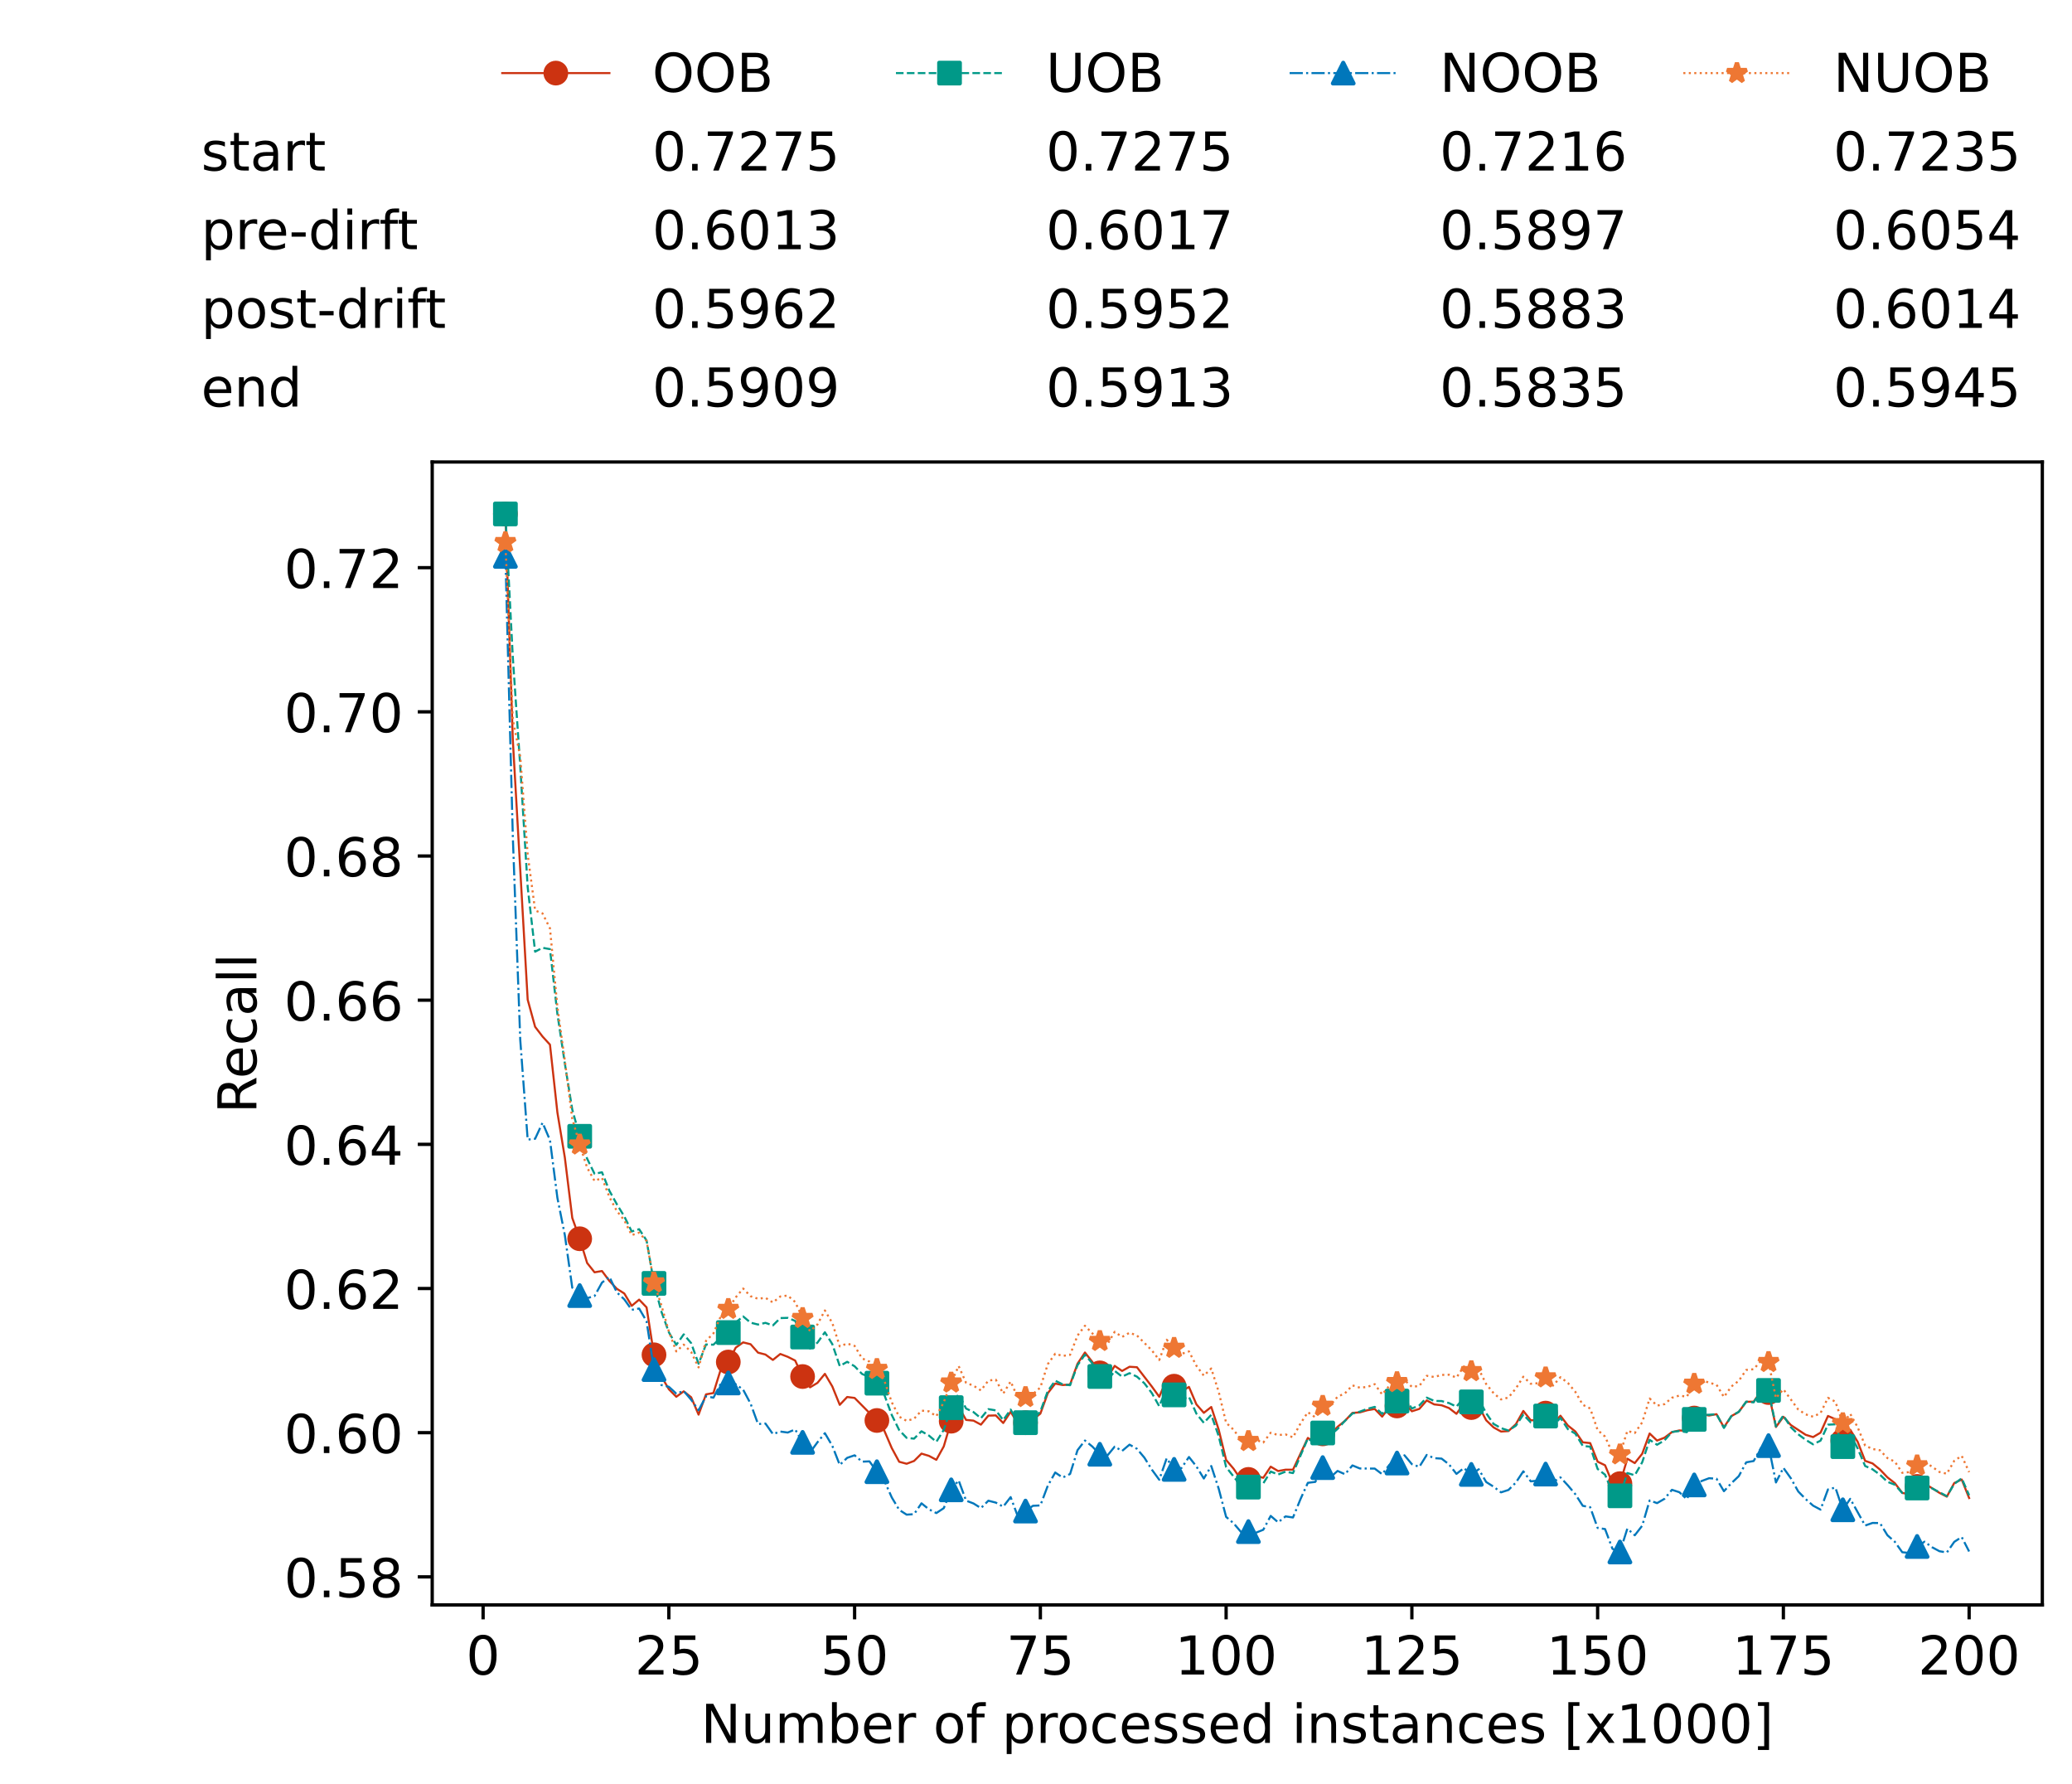 <?xml version="1.0" encoding="utf-8" standalone="no"?>
<!DOCTYPE svg PUBLIC "-//W3C//DTD SVG 1.1//EN"
  "http://www.w3.org/Graphics/SVG/1.1/DTD/svg11.dtd">
<!-- Created with matplotlib (https://matplotlib.org/) -->
<svg height="432.615pt" version="1.1" viewBox="0 0 502.65 432.615" width="502.65pt" xmlns="http://www.w3.org/2000/svg" xmlns:xlink="http://www.w3.org/1999/xlink">
 <defs>
  <style type="text/css">*{stroke-linecap:butt;stroke-linejoin:round;}</style>
 </defs>
 <g id="figure_1">
  <g id="patch_1">
   <path d="M 0 432.615 
L 502.65 432.615 
L 502.65 0 
L 0 0 
z
" style="fill:#ffffff;"/>
  </g>
  <g id="axes_1">
   <g id="patch_2">
    <path d="M 104.85 389.252 
L 495.45 389.252 
L 495.45 112.052 
L 104.85 112.052 
z
" style="fill:#ffffff;"/>
   </g>
   <g id="matplotlib.axis_1">
    <g id="xtick_1">
     <g id="line2d_1">
      <defs>
       <path d="M 0 0 
L 0 3.5 
" id="me4b5956ae3" style="stroke:#000000;stroke-width:0.8;"/>
      </defs>
      <g>
       <use style="stroke:#000000;stroke-width:0.8;" x="117.197" xlink:href="#me4b5956ae3" y="389.252"/>
      </g>
     </g>
     <g id="text_1">
      <!-- 0 -->
      <g transform="translate(113.061 406.13)scale(0.13 -0.13)">
       <defs>
        <path d="M 31.781 66.406 
Q 24.172 66.406 20.328 58.906 
Q 16.5 51.422 16.5 36.375 
Q 16.5 21.391 20.328 13.891 
Q 24.172 6.391 31.781 6.391 
Q 39.453 6.391 43.281 13.891 
Q 47.125 21.391 47.125 36.375 
Q 47.125 51.422 43.281 58.906 
Q 39.453 66.406 31.781 66.406 
z
M 31.781 74.219 
Q 44.047 74.219 50.516 64.516 
Q 56.984 54.828 56.984 36.375 
Q 56.984 17.969 50.516 8.266 
Q 44.047 -1.422 31.781 -1.422 
Q 19.531 -1.422 13.062 8.266 
Q 6.594 17.969 6.594 36.375 
Q 6.594 54.828 13.062 64.516 
Q 19.531 74.219 31.781 74.219 
z
" id="DejaVuSans-48"/>
       </defs>
       <use xlink:href="#DejaVuSans-48"/>
      </g>
     </g>
    </g>
    <g id="xtick_2">
     <g id="line2d_2">
      <g>
       <use style="stroke:#000000;stroke-width:0.8;" x="162.259" xlink:href="#me4b5956ae3" y="389.252"/>
      </g>
     </g>
     <g id="text_2">
      <!-- 25 -->
      <g transform="translate(153.988 406.13)scale(0.13 -0.13)">
       <defs>
        <path d="M 19.188 8.297 
L 53.609 8.297 
L 53.609 0 
L 7.328 0 
L 7.328 8.297 
Q 12.938 14.109 22.625 23.891 
Q 32.328 33.688 34.812 36.531 
Q 39.547 41.844 41.422 45.531 
Q 43.312 49.219 43.312 52.781 
Q 43.312 58.594 39.234 62.25 
Q 35.156 65.922 28.609 65.922 
Q 23.969 65.922 18.812 64.312 
Q 13.672 62.703 7.812 59.422 
L 7.812 69.391 
Q 13.766 71.781 18.938 73 
Q 24.125 74.219 28.422 74.219 
Q 39.75 74.219 46.484 68.547 
Q 53.219 62.891 53.219 53.422 
Q 53.219 48.922 51.531 44.891 
Q 49.859 40.875 45.406 35.406 
Q 44.188 33.984 37.641 27.219 
Q 31.109 20.453 19.188 8.297 
z
" id="DejaVuSans-50"/>
        <path d="M 10.797 72.906 
L 49.516 72.906 
L 49.516 64.594 
L 19.828 64.594 
L 19.828 46.734 
Q 21.969 47.469 24.109 47.828 
Q 26.266 48.188 28.422 48.188 
Q 40.625 48.188 47.75 41.5 
Q 54.891 34.812 54.891 23.391 
Q 54.891 11.625 47.562 5.094 
Q 40.234 -1.422 26.906 -1.422 
Q 22.312 -1.422 17.547 -0.641 
Q 12.797 0.141 7.719 1.703 
L 7.719 11.625 
Q 12.109 9.234 16.797 8.062 
Q 21.484 6.891 26.703 6.891 
Q 35.156 6.891 40.078 11.328 
Q 45.016 15.766 45.016 23.391 
Q 45.016 31 40.078 35.438 
Q 35.156 39.891 26.703 39.891 
Q 22.75 39.891 18.812 39.016 
Q 14.891 38.141 10.797 36.281 
z
" id="DejaVuSans-53"/>
       </defs>
       <use xlink:href="#DejaVuSans-50"/>
       <use x="63.623" xlink:href="#DejaVuSans-53"/>
      </g>
     </g>
    </g>
    <g id="xtick_3">
     <g id="line2d_3">
      <g>
       <use style="stroke:#000000;stroke-width:0.8;" x="207.322" xlink:href="#me4b5956ae3" y="389.252"/>
      </g>
     </g>
     <g id="text_3">
      <!-- 50 -->
      <g transform="translate(199.05 406.13)scale(0.13 -0.13)">
       <use xlink:href="#DejaVuSans-53"/>
       <use x="63.623" xlink:href="#DejaVuSans-48"/>
      </g>
     </g>
    </g>
    <g id="xtick_4">
     <g id="line2d_4">
      <g>
       <use style="stroke:#000000;stroke-width:0.8;" x="252.384" xlink:href="#me4b5956ae3" y="389.252"/>
      </g>
     </g>
     <g id="text_4">
      <!-- 75 -->
      <g transform="translate(244.113 406.13)scale(0.13 -0.13)">
       <defs>
        <path d="M 8.203 72.906 
L 55.078 72.906 
L 55.078 68.703 
L 28.609 0 
L 18.312 0 
L 43.219 64.594 
L 8.203 64.594 
z
" id="DejaVuSans-55"/>
       </defs>
       <use xlink:href="#DejaVuSans-55"/>
       <use x="63.623" xlink:href="#DejaVuSans-53"/>
      </g>
     </g>
    </g>
    <g id="xtick_5">
     <g id="line2d_5">
      <g>
       <use style="stroke:#000000;stroke-width:0.8;" x="297.446" xlink:href="#me4b5956ae3" y="389.252"/>
      </g>
     </g>
     <g id="text_5">
      <!-- 100 -->
      <g transform="translate(285.039 406.13)scale(0.13 -0.13)">
       <defs>
        <path d="M 12.406 8.297 
L 28.516 8.297 
L 28.516 63.922 
L 10.984 60.406 
L 10.984 69.391 
L 28.422 72.906 
L 38.281 72.906 
L 38.281 8.297 
L 54.391 8.297 
L 54.391 0 
L 12.406 0 
z
" id="DejaVuSans-49"/>
       </defs>
       <use xlink:href="#DejaVuSans-49"/>
       <use x="63.623" xlink:href="#DejaVuSans-48"/>
       <use x="127.246" xlink:href="#DejaVuSans-48"/>
      </g>
     </g>
    </g>
    <g id="xtick_6">
     <g id="line2d_6">
      <g>
       <use style="stroke:#000000;stroke-width:0.8;" x="342.509" xlink:href="#me4b5956ae3" y="389.252"/>
      </g>
     </g>
     <g id="text_6">
      <!-- 125 -->
      <g transform="translate(330.102 406.13)scale(0.13 -0.13)">
       <use xlink:href="#DejaVuSans-49"/>
       <use x="63.623" xlink:href="#DejaVuSans-50"/>
       <use x="127.246" xlink:href="#DejaVuSans-53"/>
      </g>
     </g>
    </g>
    <g id="xtick_7">
     <g id="line2d_7">
      <g>
       <use style="stroke:#000000;stroke-width:0.8;" x="387.571" xlink:href="#me4b5956ae3" y="389.252"/>
      </g>
     </g>
     <g id="text_7">
      <!-- 150 -->
      <g transform="translate(375.164 406.13)scale(0.13 -0.13)">
       <use xlink:href="#DejaVuSans-49"/>
       <use x="63.623" xlink:href="#DejaVuSans-53"/>
       <use x="127.246" xlink:href="#DejaVuSans-48"/>
      </g>
     </g>
    </g>
    <g id="xtick_8">
     <g id="line2d_8">
      <g>
       <use style="stroke:#000000;stroke-width:0.8;" x="432.633" xlink:href="#me4b5956ae3" y="389.252"/>
      </g>
     </g>
     <g id="text_8">
      <!-- 175 -->
      <g transform="translate(420.226 406.13)scale(0.13 -0.13)">
       <use xlink:href="#DejaVuSans-49"/>
       <use x="63.623" xlink:href="#DejaVuSans-55"/>
       <use x="127.246" xlink:href="#DejaVuSans-53"/>
      </g>
     </g>
    </g>
    <g id="xtick_9">
     <g id="line2d_9">
      <g>
       <use style="stroke:#000000;stroke-width:0.8;" x="477.695" xlink:href="#me4b5956ae3" y="389.252"/>
      </g>
     </g>
     <g id="text_9">
      <!-- 200 -->
      <g transform="translate(465.289 406.13)scale(0.13 -0.13)">
       <use xlink:href="#DejaVuSans-50"/>
       <use x="63.623" xlink:href="#DejaVuSans-48"/>
       <use x="127.246" xlink:href="#DejaVuSans-48"/>
      </g>
     </g>
    </g>
    <g id="text_10">
     <!-- Number of processed instances [x1000] -->
     <g transform="translate(170.025 422.711)scale(0.13 -0.13)">
      <defs>
       <path d="M 9.812 72.906 
L 23.094 72.906 
L 55.422 11.922 
L 55.422 72.906 
L 64.984 72.906 
L 64.984 0 
L 51.703 0 
L 19.391 60.984 
L 19.391 0 
L 9.812 0 
z
" id="DejaVuSans-78"/>
       <path d="M 8.5 21.578 
L 8.5 54.688 
L 17.484 54.688 
L 17.484 21.922 
Q 17.484 14.156 20.5 10.266 
Q 23.531 6.391 29.594 6.391 
Q 36.859 6.391 41.078 11.031 
Q 45.312 15.672 45.312 23.688 
L 45.312 54.688 
L 54.297 54.688 
L 54.297 0 
L 45.312 0 
L 45.312 8.406 
Q 42.047 3.422 37.719 1 
Q 33.406 -1.422 27.688 -1.422 
Q 18.266 -1.422 13.375 4.438 
Q 8.5 10.297 8.5 21.578 
z
M 31.109 56 
z
" id="DejaVuSans-117"/>
       <path d="M 52 44.188 
Q 55.375 50.25 60.062 53.125 
Q 64.75 56 71.094 56 
Q 79.641 56 84.281 50.016 
Q 88.922 44.047 88.922 33.016 
L 88.922 0 
L 79.891 0 
L 79.891 32.719 
Q 79.891 40.578 77.094 44.375 
Q 74.312 48.188 68.609 48.188 
Q 61.625 48.188 57.562 43.547 
Q 53.516 38.922 53.516 30.906 
L 53.516 0 
L 44.484 0 
L 44.484 32.719 
Q 44.484 40.625 41.703 44.406 
Q 38.922 48.188 33.109 48.188 
Q 26.219 48.188 22.156 43.531 
Q 18.109 38.875 18.109 30.906 
L 18.109 0 
L 9.078 0 
L 9.078 54.688 
L 18.109 54.688 
L 18.109 46.188 
Q 21.188 51.219 25.484 53.609 
Q 29.781 56 35.688 56 
Q 41.656 56 45.828 52.969 
Q 50 49.953 52 44.188 
z
" id="DejaVuSans-109"/>
       <path d="M 48.688 27.297 
Q 48.688 37.203 44.609 42.844 
Q 40.531 48.484 33.406 48.484 
Q 26.266 48.484 22.188 42.844 
Q 18.109 37.203 18.109 27.297 
Q 18.109 17.391 22.188 11.75 
Q 26.266 6.109 33.406 6.109 
Q 40.531 6.109 44.609 11.75 
Q 48.688 17.391 48.688 27.297 
z
M 18.109 46.391 
Q 20.953 51.266 25.266 53.625 
Q 29.594 56 35.594 56 
Q 45.562 56 51.781 48.094 
Q 58.016 40.188 58.016 27.297 
Q 58.016 14.406 51.781 6.484 
Q 45.562 -1.422 35.594 -1.422 
Q 29.594 -1.422 25.266 0.953 
Q 20.953 3.328 18.109 8.203 
L 18.109 0 
L 9.078 0 
L 9.078 75.984 
L 18.109 75.984 
z
" id="DejaVuSans-98"/>
       <path d="M 56.203 29.594 
L 56.203 25.203 
L 14.891 25.203 
Q 15.484 15.922 20.484 11.062 
Q 25.484 6.203 34.422 6.203 
Q 39.594 6.203 44.453 7.469 
Q 49.312 8.734 54.109 11.281 
L 54.109 2.781 
Q 49.266 0.734 44.188 -0.344 
Q 39.109 -1.422 33.891 -1.422 
Q 20.797 -1.422 13.156 6.188 
Q 5.516 13.812 5.516 26.812 
Q 5.516 40.234 12.766 48.109 
Q 20.016 56 32.328 56 
Q 43.359 56 49.781 48.891 
Q 56.203 41.797 56.203 29.594 
z
M 47.219 32.234 
Q 47.125 39.594 43.094 43.984 
Q 39.062 48.391 32.422 48.391 
Q 24.906 48.391 20.391 44.141 
Q 15.875 39.891 15.188 32.172 
z
" id="DejaVuSans-101"/>
       <path d="M 41.109 46.297 
Q 39.594 47.172 37.812 47.578 
Q 36.031 48 33.891 48 
Q 26.266 48 22.188 43.047 
Q 18.109 38.094 18.109 28.812 
L 18.109 0 
L 9.078 0 
L 9.078 54.688 
L 18.109 54.688 
L 18.109 46.188 
Q 20.953 51.172 25.484 53.578 
Q 30.031 56 36.531 56 
Q 37.453 56 38.578 55.875 
Q 39.703 55.766 41.062 55.516 
z
" id="DejaVuSans-114"/>
       <path id="DejaVuSans-32"/>
       <path d="M 30.609 48.391 
Q 23.391 48.391 19.188 42.75 
Q 14.984 37.109 14.984 27.297 
Q 14.984 17.484 19.156 11.844 
Q 23.344 6.203 30.609 6.203 
Q 37.797 6.203 41.984 11.859 
Q 46.188 17.531 46.188 27.297 
Q 46.188 37.016 41.984 42.703 
Q 37.797 48.391 30.609 48.391 
z
M 30.609 56 
Q 42.328 56 49.016 48.375 
Q 55.719 40.766 55.719 27.297 
Q 55.719 13.875 49.016 6.219 
Q 42.328 -1.422 30.609 -1.422 
Q 18.844 -1.422 12.172 6.219 
Q 5.516 13.875 5.516 27.297 
Q 5.516 40.766 12.172 48.375 
Q 18.844 56 30.609 56 
z
" id="DejaVuSans-111"/>
       <path d="M 37.109 75.984 
L 37.109 68.5 
L 28.516 68.5 
Q 23.688 68.5 21.797 66.547 
Q 19.922 64.594 19.922 59.516 
L 19.922 54.688 
L 34.719 54.688 
L 34.719 47.703 
L 19.922 47.703 
L 19.922 0 
L 10.891 0 
L 10.891 47.703 
L 2.297 47.703 
L 2.297 54.688 
L 10.891 54.688 
L 10.891 58.5 
Q 10.891 67.625 15.141 71.797 
Q 19.391 75.984 28.609 75.984 
z
" id="DejaVuSans-102"/>
       <path d="M 18.109 8.203 
L 18.109 -20.797 
L 9.078 -20.797 
L 9.078 54.688 
L 18.109 54.688 
L 18.109 46.391 
Q 20.953 51.266 25.266 53.625 
Q 29.594 56 35.594 56 
Q 45.562 56 51.781 48.094 
Q 58.016 40.188 58.016 27.297 
Q 58.016 14.406 51.781 6.484 
Q 45.562 -1.422 35.594 -1.422 
Q 29.594 -1.422 25.266 0.953 
Q 20.953 3.328 18.109 8.203 
z
M 48.688 27.297 
Q 48.688 37.203 44.609 42.844 
Q 40.531 48.484 33.406 48.484 
Q 26.266 48.484 22.188 42.844 
Q 18.109 37.203 18.109 27.297 
Q 18.109 17.391 22.188 11.75 
Q 26.266 6.109 33.406 6.109 
Q 40.531 6.109 44.609 11.75 
Q 48.688 17.391 48.688 27.297 
z
" id="DejaVuSans-112"/>
       <path d="M 48.781 52.594 
L 48.781 44.188 
Q 44.969 46.297 41.141 47.344 
Q 37.312 48.391 33.406 48.391 
Q 24.656 48.391 19.812 42.844 
Q 14.984 37.312 14.984 27.297 
Q 14.984 17.281 19.812 11.734 
Q 24.656 6.203 33.406 6.203 
Q 37.312 6.203 41.141 7.25 
Q 44.969 8.297 48.781 10.406 
L 48.781 2.094 
Q 45.016 0.344 40.984 -0.531 
Q 36.969 -1.422 32.422 -1.422 
Q 20.062 -1.422 12.781 6.344 
Q 5.516 14.109 5.516 27.297 
Q 5.516 40.672 12.859 48.328 
Q 20.219 56 33.016 56 
Q 37.156 56 41.109 55.141 
Q 45.062 54.297 48.781 52.594 
z
" id="DejaVuSans-99"/>
       <path d="M 44.281 53.078 
L 44.281 44.578 
Q 40.484 46.531 36.375 47.5 
Q 32.281 48.484 27.875 48.484 
Q 21.188 48.484 17.844 46.438 
Q 14.5 44.391 14.5 40.281 
Q 14.5 37.156 16.891 35.375 
Q 19.281 33.594 26.516 31.984 
L 29.594 31.297 
Q 39.156 29.25 43.188 25.516 
Q 47.219 21.781 47.219 15.094 
Q 47.219 7.469 41.188 3.016 
Q 35.156 -1.422 24.609 -1.422 
Q 20.219 -1.422 15.453 -0.562 
Q 10.688 0.297 5.422 2 
L 5.422 11.281 
Q 10.406 8.688 15.234 7.391 
Q 20.062 6.109 24.812 6.109 
Q 31.156 6.109 34.562 8.281 
Q 37.984 10.453 37.984 14.406 
Q 37.984 18.062 35.516 20.016 
Q 33.062 21.969 24.703 23.781 
L 21.578 24.516 
Q 13.234 26.266 9.516 29.906 
Q 5.812 33.547 5.812 39.891 
Q 5.812 47.609 11.281 51.797 
Q 16.75 56 26.812 56 
Q 31.781 56 36.172 55.266 
Q 40.578 54.547 44.281 53.078 
z
" id="DejaVuSans-115"/>
       <path d="M 45.406 46.391 
L 45.406 75.984 
L 54.391 75.984 
L 54.391 0 
L 45.406 0 
L 45.406 8.203 
Q 42.578 3.328 38.25 0.953 
Q 33.938 -1.422 27.875 -1.422 
Q 17.969 -1.422 11.734 6.484 
Q 5.516 14.406 5.516 27.297 
Q 5.516 40.188 11.734 48.094 
Q 17.969 56 27.875 56 
Q 33.938 56 38.25 53.625 
Q 42.578 51.266 45.406 46.391 
z
M 14.797 27.297 
Q 14.797 17.391 18.875 11.75 
Q 22.953 6.109 30.078 6.109 
Q 37.203 6.109 41.297 11.75 
Q 45.406 17.391 45.406 27.297 
Q 45.406 37.203 41.297 42.844 
Q 37.203 48.484 30.078 48.484 
Q 22.953 48.484 18.875 42.844 
Q 14.797 37.203 14.797 27.297 
z
" id="DejaVuSans-100"/>
       <path d="M 9.422 54.688 
L 18.406 54.688 
L 18.406 0 
L 9.422 0 
z
M 9.422 75.984 
L 18.406 75.984 
L 18.406 64.594 
L 9.422 64.594 
z
" id="DejaVuSans-105"/>
       <path d="M 54.891 33.016 
L 54.891 0 
L 45.906 0 
L 45.906 32.719 
Q 45.906 40.484 42.875 44.328 
Q 39.844 48.188 33.797 48.188 
Q 26.516 48.188 22.312 43.547 
Q 18.109 38.922 18.109 30.906 
L 18.109 0 
L 9.078 0 
L 9.078 54.688 
L 18.109 54.688 
L 18.109 46.188 
Q 21.344 51.125 25.703 53.562 
Q 30.078 56 35.797 56 
Q 45.219 56 50.047 50.172 
Q 54.891 44.344 54.891 33.016 
z
" id="DejaVuSans-110"/>
       <path d="M 18.312 70.219 
L 18.312 54.688 
L 36.812 54.688 
L 36.812 47.703 
L 18.312 47.703 
L 18.312 18.016 
Q 18.312 11.328 20.141 9.422 
Q 21.969 7.516 27.594 7.516 
L 36.812 7.516 
L 36.812 0 
L 27.594 0 
Q 17.188 0 13.234 3.875 
Q 9.281 7.766 9.281 18.016 
L 9.281 47.703 
L 2.688 47.703 
L 2.688 54.688 
L 9.281 54.688 
L 9.281 70.219 
z
" id="DejaVuSans-116"/>
       <path d="M 34.281 27.484 
Q 23.391 27.484 19.188 25 
Q 14.984 22.516 14.984 16.5 
Q 14.984 11.719 18.141 8.906 
Q 21.297 6.109 26.703 6.109 
Q 34.188 6.109 38.703 11.406 
Q 43.219 16.703 43.219 25.484 
L 43.219 27.484 
z
M 52.203 31.203 
L 52.203 0 
L 43.219 0 
L 43.219 8.297 
Q 40.141 3.328 35.547 0.953 
Q 30.953 -1.422 24.312 -1.422 
Q 15.922 -1.422 10.953 3.297 
Q 6 8.016 6 15.922 
Q 6 25.141 12.172 29.828 
Q 18.359 34.516 30.609 34.516 
L 43.219 34.516 
L 43.219 35.406 
Q 43.219 41.609 39.141 45 
Q 35.062 48.391 27.688 48.391 
Q 23 48.391 18.547 47.266 
Q 14.109 46.141 10.016 43.891 
L 10.016 52.203 
Q 14.938 54.109 19.578 55.047 
Q 24.219 56 28.609 56 
Q 40.484 56 46.344 49.844 
Q 52.203 43.703 52.203 31.203 
z
" id="DejaVuSans-97"/>
       <path d="M 8.594 75.984 
L 29.297 75.984 
L 29.297 69 
L 17.578 69 
L 17.578 -6.203 
L 29.297 -6.203 
L 29.297 -13.188 
L 8.594 -13.188 
z
" id="DejaVuSans-91"/>
       <path d="M 54.891 54.688 
L 35.109 28.078 
L 55.906 0 
L 45.312 0 
L 29.391 21.484 
L 13.484 0 
L 2.875 0 
L 24.125 28.609 
L 4.688 54.688 
L 15.281 54.688 
L 29.781 35.203 
L 44.281 54.688 
z
" id="DejaVuSans-120"/>
       <path d="M 30.422 75.984 
L 30.422 -13.188 
L 9.719 -13.188 
L 9.719 -6.203 
L 21.391 -6.203 
L 21.391 69 
L 9.719 69 
L 9.719 75.984 
z
" id="DejaVuSans-93"/>
      </defs>
      <use xlink:href="#DejaVuSans-78"/>
      <use x="74.805" xlink:href="#DejaVuSans-117"/>
      <use x="138.184" xlink:href="#DejaVuSans-109"/>
      <use x="235.596" xlink:href="#DejaVuSans-98"/>
      <use x="299.072" xlink:href="#DejaVuSans-101"/>
      <use x="360.596" xlink:href="#DejaVuSans-114"/>
      <use x="401.709" xlink:href="#DejaVuSans-32"/>
      <use x="433.496" xlink:href="#DejaVuSans-111"/>
      <use x="494.678" xlink:href="#DejaVuSans-102"/>
      <use x="529.883" xlink:href="#DejaVuSans-32"/>
      <use x="561.67" xlink:href="#DejaVuSans-112"/>
      <use x="625.146" xlink:href="#DejaVuSans-114"/>
      <use x="664.01" xlink:href="#DejaVuSans-111"/>
      <use x="725.191" xlink:href="#DejaVuSans-99"/>
      <use x="780.172" xlink:href="#DejaVuSans-101"/>
      <use x="841.695" xlink:href="#DejaVuSans-115"/>
      <use x="893.795" xlink:href="#DejaVuSans-115"/>
      <use x="945.895" xlink:href="#DejaVuSans-101"/>
      <use x="1007.418" xlink:href="#DejaVuSans-100"/>
      <use x="1070.895" xlink:href="#DejaVuSans-32"/>
      <use x="1102.682" xlink:href="#DejaVuSans-105"/>
      <use x="1130.465" xlink:href="#DejaVuSans-110"/>
      <use x="1193.844" xlink:href="#DejaVuSans-115"/>
      <use x="1245.943" xlink:href="#DejaVuSans-116"/>
      <use x="1285.152" xlink:href="#DejaVuSans-97"/>
      <use x="1346.432" xlink:href="#DejaVuSans-110"/>
      <use x="1409.811" xlink:href="#DejaVuSans-99"/>
      <use x="1464.791" xlink:href="#DejaVuSans-101"/>
      <use x="1526.314" xlink:href="#DejaVuSans-115"/>
      <use x="1578.414" xlink:href="#DejaVuSans-32"/>
      <use x="1610.201" xlink:href="#DejaVuSans-91"/>
      <use x="1649.215" xlink:href="#DejaVuSans-120"/>
      <use x="1708.395" xlink:href="#DejaVuSans-49"/>
      <use x="1772.018" xlink:href="#DejaVuSans-48"/>
      <use x="1835.641" xlink:href="#DejaVuSans-48"/>
      <use x="1899.264" xlink:href="#DejaVuSans-48"/>
      <use x="1962.887" xlink:href="#DejaVuSans-93"/>
     </g>
    </g>
   </g>
   <g id="matplotlib.axis_2">
    <g id="ytick_1">
     <g id="line2d_10">
      <defs>
       <path d="M 0 0 
L -3.5 0 
" id="ma4dd9129a8" style="stroke:#000000;stroke-width:0.8;"/>
      </defs>
      <g>
       <use style="stroke:#000000;stroke-width:0.8;" x="104.85" xlink:href="#ma4dd9129a8" y="382.441"/>
      </g>
     </g>
     <g id="text_11">
      <!-- 0.58 -->
      <g transform="translate(68.905 387.38)scale(0.13 -0.13)">
       <defs>
        <path d="M 10.688 12.406 
L 21 12.406 
L 21 0 
L 10.688 0 
z
" id="DejaVuSans-46"/>
        <path d="M 31.781 34.625 
Q 24.75 34.625 20.719 30.859 
Q 16.703 27.094 16.703 20.516 
Q 16.703 13.922 20.719 10.156 
Q 24.75 6.391 31.781 6.391 
Q 38.812 6.391 42.859 10.172 
Q 46.922 13.969 46.922 20.516 
Q 46.922 27.094 42.891 30.859 
Q 38.875 34.625 31.781 34.625 
z
M 21.922 38.812 
Q 15.578 40.375 12.031 44.719 
Q 8.5 49.078 8.5 55.328 
Q 8.5 64.062 14.719 69.141 
Q 20.953 74.219 31.781 74.219 
Q 42.672 74.219 48.875 69.141 
Q 55.078 64.062 55.078 55.328 
Q 55.078 49.078 51.531 44.719 
Q 48 40.375 41.703 38.812 
Q 48.828 37.156 52.797 32.312 
Q 56.781 27.484 56.781 20.516 
Q 56.781 9.906 50.312 4.234 
Q 43.844 -1.422 31.781 -1.422 
Q 19.734 -1.422 13.25 4.234 
Q 6.781 9.906 6.781 20.516 
Q 6.781 27.484 10.781 32.312 
Q 14.797 37.156 21.922 38.812 
z
M 18.312 54.391 
Q 18.312 48.734 21.844 45.562 
Q 25.391 42.391 31.781 42.391 
Q 38.141 42.391 41.719 45.562 
Q 45.312 48.734 45.312 54.391 
Q 45.312 60.062 41.719 63.234 
Q 38.141 66.406 31.781 66.406 
Q 25.391 66.406 21.844 63.234 
Q 18.312 60.062 18.312 54.391 
z
" id="DejaVuSans-56"/>
       </defs>
       <use xlink:href="#DejaVuSans-48"/>
       <use x="63.623" xlink:href="#DejaVuSans-46"/>
       <use x="95.41" xlink:href="#DejaVuSans-53"/>
       <use x="159.033" xlink:href="#DejaVuSans-56"/>
      </g>
     </g>
    </g>
    <g id="ytick_2">
     <g id="line2d_11">
      <g>
       <use style="stroke:#000000;stroke-width:0.8;" x="104.85" xlink:href="#ma4dd9129a8" y="347.475"/>
      </g>
     </g>
     <g id="text_12">
      <!-- 0.60 -->
      <g transform="translate(68.905 352.414)scale(0.13 -0.13)">
       <defs>
        <path d="M 33.016 40.375 
Q 26.375 40.375 22.484 35.828 
Q 18.609 31.297 18.609 23.391 
Q 18.609 15.531 22.484 10.953 
Q 26.375 6.391 33.016 6.391 
Q 39.656 6.391 43.531 10.953 
Q 47.406 15.531 47.406 23.391 
Q 47.406 31.297 43.531 35.828 
Q 39.656 40.375 33.016 40.375 
z
M 52.594 71.297 
L 52.594 62.312 
Q 48.875 64.062 45.094 64.984 
Q 41.312 65.922 37.594 65.922 
Q 27.828 65.922 22.672 59.328 
Q 17.531 52.734 16.797 39.406 
Q 19.672 43.656 24.016 45.922 
Q 28.375 48.188 33.594 48.188 
Q 44.578 48.188 50.953 41.516 
Q 57.328 34.859 57.328 23.391 
Q 57.328 12.156 50.688 5.359 
Q 44.047 -1.422 33.016 -1.422 
Q 20.359 -1.422 13.672 8.266 
Q 6.984 17.969 6.984 36.375 
Q 6.984 53.656 15.188 63.938 
Q 23.391 74.219 37.203 74.219 
Q 40.922 74.219 44.703 73.484 
Q 48.484 72.75 52.594 71.297 
z
" id="DejaVuSans-54"/>
       </defs>
       <use xlink:href="#DejaVuSans-48"/>
       <use x="63.623" xlink:href="#DejaVuSans-46"/>
       <use x="95.41" xlink:href="#DejaVuSans-54"/>
       <use x="159.033" xlink:href="#DejaVuSans-48"/>
      </g>
     </g>
    </g>
    <g id="ytick_3">
     <g id="line2d_12">
      <g>
       <use style="stroke:#000000;stroke-width:0.8;" x="104.85" xlink:href="#ma4dd9129a8" y="312.509"/>
      </g>
     </g>
     <g id="text_13">
      <!-- 0.62 -->
      <g transform="translate(68.905 317.448)scale(0.13 -0.13)">
       <use xlink:href="#DejaVuSans-48"/>
       <use x="63.623" xlink:href="#DejaVuSans-46"/>
       <use x="95.41" xlink:href="#DejaVuSans-54"/>
       <use x="159.033" xlink:href="#DejaVuSans-50"/>
      </g>
     </g>
    </g>
    <g id="ytick_4">
     <g id="line2d_13">
      <g>
       <use style="stroke:#000000;stroke-width:0.8;" x="104.85" xlink:href="#ma4dd9129a8" y="277.543"/>
      </g>
     </g>
     <g id="text_14">
      <!-- 0.64 -->
      <g transform="translate(68.905 282.482)scale(0.13 -0.13)">
       <defs>
        <path d="M 37.797 64.312 
L 12.891 25.391 
L 37.797 25.391 
z
M 35.203 72.906 
L 47.609 72.906 
L 47.609 25.391 
L 58.016 25.391 
L 58.016 17.188 
L 47.609 17.188 
L 47.609 0 
L 37.797 0 
L 37.797 17.188 
L 4.891 17.188 
L 4.891 26.703 
z
" id="DejaVuSans-52"/>
       </defs>
       <use xlink:href="#DejaVuSans-48"/>
       <use x="63.623" xlink:href="#DejaVuSans-46"/>
       <use x="95.41" xlink:href="#DejaVuSans-54"/>
       <use x="159.033" xlink:href="#DejaVuSans-52"/>
      </g>
     </g>
    </g>
    <g id="ytick_5">
     <g id="line2d_14">
      <g>
       <use style="stroke:#000000;stroke-width:0.8;" x="104.85" xlink:href="#ma4dd9129a8" y="242.577"/>
      </g>
     </g>
     <g id="text_15">
      <!-- 0.66 -->
      <g transform="translate(68.905 247.516)scale(0.13 -0.13)">
       <use xlink:href="#DejaVuSans-48"/>
       <use x="63.623" xlink:href="#DejaVuSans-46"/>
       <use x="95.41" xlink:href="#DejaVuSans-54"/>
       <use x="159.033" xlink:href="#DejaVuSans-54"/>
      </g>
     </g>
    </g>
    <g id="ytick_6">
     <g id="line2d_15">
      <g>
       <use style="stroke:#000000;stroke-width:0.8;" x="104.85" xlink:href="#ma4dd9129a8" y="207.611"/>
      </g>
     </g>
     <g id="text_16">
      <!-- 0.68 -->
      <g transform="translate(68.905 212.55)scale(0.13 -0.13)">
       <use xlink:href="#DejaVuSans-48"/>
       <use x="63.623" xlink:href="#DejaVuSans-46"/>
       <use x="95.41" xlink:href="#DejaVuSans-54"/>
       <use x="159.033" xlink:href="#DejaVuSans-56"/>
      </g>
     </g>
    </g>
    <g id="ytick_7">
     <g id="line2d_16">
      <g>
       <use style="stroke:#000000;stroke-width:0.8;" x="104.85" xlink:href="#ma4dd9129a8" y="172.644"/>
      </g>
     </g>
     <g id="text_17">
      <!-- 0.70 -->
      <g transform="translate(68.905 177.583)scale(0.13 -0.13)">
       <use xlink:href="#DejaVuSans-48"/>
       <use x="63.623" xlink:href="#DejaVuSans-46"/>
       <use x="95.41" xlink:href="#DejaVuSans-55"/>
       <use x="159.033" xlink:href="#DejaVuSans-48"/>
      </g>
     </g>
    </g>
    <g id="ytick_8">
     <g id="line2d_17">
      <g>
       <use style="stroke:#000000;stroke-width:0.8;" x="104.85" xlink:href="#ma4dd9129a8" y="137.678"/>
      </g>
     </g>
     <g id="text_18">
      <!-- 0.72 -->
      <g transform="translate(68.905 142.617)scale(0.13 -0.13)">
       <use xlink:href="#DejaVuSans-48"/>
       <use x="63.623" xlink:href="#DejaVuSans-46"/>
       <use x="95.41" xlink:href="#DejaVuSans-55"/>
       <use x="159.033" xlink:href="#DejaVuSans-50"/>
      </g>
     </g>
    </g>
    <g id="text_19">
     <!-- Recall -->
     <g transform="translate(62.201 270.044)rotate(-90)scale(0.13 -0.13)">
      <defs>
       <path d="M 44.391 34.188 
Q 47.562 33.109 50.562 29.594 
Q 53.562 26.078 56.594 19.922 
L 66.609 0 
L 56 0 
L 46.688 18.703 
Q 43.062 26.031 39.672 28.422 
Q 36.281 30.812 30.422 30.812 
L 19.672 30.812 
L 19.672 0 
L 9.812 0 
L 9.812 72.906 
L 32.078 72.906 
Q 44.578 72.906 50.734 67.672 
Q 56.891 62.453 56.891 51.906 
Q 56.891 45.016 53.688 40.469 
Q 50.484 35.938 44.391 34.188 
z
M 19.672 64.797 
L 19.672 38.922 
L 32.078 38.922 
Q 39.203 38.922 42.844 42.219 
Q 46.484 45.516 46.484 51.906 
Q 46.484 58.297 42.844 61.547 
Q 39.203 64.797 32.078 64.797 
z
" id="DejaVuSans-82"/>
       <path d="M 9.422 75.984 
L 18.406 75.984 
L 18.406 0 
L 9.422 0 
z
" id="DejaVuSans-108"/>
      </defs>
      <use xlink:href="#DejaVuSans-82"/>
      <use x="64.982" xlink:href="#DejaVuSans-101"/>
      <use x="126.506" xlink:href="#DejaVuSans-99"/>
      <use x="181.486" xlink:href="#DejaVuSans-97"/>
      <use x="242.766" xlink:href="#DejaVuSans-108"/>
      <use x="270.549" xlink:href="#DejaVuSans-108"/>
     </g>
    </g>
   </g>
   <g id="line2d_18"/>
   <g id="line2d_19"/>
   <g id="line2d_20"/>
   <g id="line2d_21"/>
   <g id="line2d_22"/>
   <g id="line2d_23">
    <path clip-path="url(#p581f392300)" d="M 122.605 124.652 
L 124.407 179.452 
L 128.012 242.456 
L 129.815 249.04 
L 131.617 251.395 
L 133.419 253.368 
L 135.222 269.827 
L 137.024 280.74 
L 138.827 295.383 
L 140.629 300.44 
L 142.432 306.315 
L 144.234 308.577 
L 146.037 308.265 
L 147.839 310.686 
L 149.642 312.577 
L 151.444 313.709 
L 153.247 316.706 
L 155.049 315.205 
L 156.852 317.082 
L 158.654 328.587 
L 160.457 333.821 
L 162.259 336.939 
L 164.062 338.763 
L 165.864 337.451 
L 167.667 338.879 
L 169.469 343.097 
L 171.272 338.18 
L 173.074 337.854 
L 174.877 332.044 
L 176.679 330.335 
L 178.482 326.85 
L 180.284 325.576 
L 182.087 326.018 
L 183.889 328.059 
L 185.692 328.524 
L 187.494 329.831 
L 189.297 328.384 
L 191.099 329.071 
L 192.902 329.983 
L 194.704 333.857 
L 196.507 336.479 
L 198.309 335.393 
L 200.112 333.206 
L 201.914 336.266 
L 203.717 340.723 
L 205.519 338.816 
L 207.322 339.05 
L 212.729 344.514 
L 214.532 346.999 
L 216.334 351.208 
L 218.137 354.531 
L 219.939 355.01 
L 221.742 354.336 
L 223.544 352.55 
L 225.347 353.094 
L 227.149 354.053 
L 228.952 350.799 
L 230.754 344.688 
L 232.557 341.176 
L 234.359 344.378 
L 236.162 344.551 
L 237.964 345.522 
L 239.767 343.339 
L 241.569 343.284 
L 243.372 345.128 
L 245.174 342.412 
L 246.976 345.303 
L 248.779 345.052 
L 250.581 344.303 
L 252.384 342.852 
L 254.186 337.899 
L 255.989 335.56 
L 257.791 335.918 
L 259.594 335.784 
L 261.396 330.75 
L 263.199 328.029 
L 265.001 330.319 
L 266.804 332.969 
L 268.606 334.18 
L 270.409 331.271 
L 272.211 332.503 
L 274.014 331.485 
L 275.816 331.6 
L 279.421 336.274 
L 281.224 338.766 
L 283.026 334.566 
L 284.829 336.199 
L 286.631 337.477 
L 288.434 336.374 
L 290.236 340.603 
L 292.039 342.66 
L 293.841 341.244 
L 295.644 346.732 
L 297.446 354.086 
L 299.249 356.205 
L 301.051 358.843 
L 302.854 358.806 
L 304.656 357.932 
L 306.459 358.419 
L 308.261 355.715 
L 310.064 356.779 
L 311.866 356.447 
L 313.669 356.444 
L 317.274 348.75 
L 319.076 349.814 
L 320.879 347.76 
L 322.681 348.004 
L 324.484 346.047 
L 326.286 344.598 
L 328.089 342.672 
L 329.891 342.551 
L 331.694 342.034 
L 333.496 341.727 
L 335.299 343.579 
L 337.101 341.236 
L 338.904 340.992 
L 340.706 340.283 
L 342.509 342.282 
L 344.311 341.709 
L 346.114 339.647 
L 347.916 340.613 
L 349.719 340.825 
L 351.521 341.506 
L 353.324 342.9 
L 355.126 340.388 
L 356.928 341.384 
L 358.731 341.017 
L 360.533 344.464 
L 362.336 346.195 
L 364.138 347.198 
L 365.941 347.085 
L 367.743 345.406 
L 369.546 342.202 
L 371.348 344.461 
L 373.151 344.474 
L 374.953 342.726 
L 376.756 345.218 
L 378.558 343.36 
L 380.361 345.742 
L 382.163 347.178 
L 383.966 349.81 
L 385.768 350 
L 387.571 354.503 
L 389.373 355.377 
L 391.176 359.742 
L 392.978 359.833 
L 394.781 353.789 
L 396.583 354.85 
L 398.386 352.584 
L 400.188 347.668 
L 401.991 349.391 
L 403.793 348.688 
L 405.596 347.337 
L 407.398 346.926 
L 409.201 347.034 
L 411.003 343.924 
L 412.806 342.979 
L 414.608 343.316 
L 416.411 342.984 
L 418.213 346.165 
L 420.016 343.458 
L 421.818 342.426 
L 423.621 339.971 
L 425.423 339.963 
L 427.226 337.391 
L 429.028 337.742 
L 430.831 346.103 
L 432.633 343.615 
L 434.436 345.617 
L 438.041 347.985 
L 439.843 348.541 
L 441.646 347.472 
L 443.448 343.425 
L 445.251 344.197 
L 447.053 349.424 
L 448.856 346.769 
L 450.658 349.693 
L 452.461 354.302 
L 454.263 354.932 
L 456.066 356.41 
L 457.868 358.305 
L 459.671 359.711 
L 461.473 362.076 
L 463.276 362.437 
L 465.078 360.5 
L 466.881 359.794 
L 470.485 362.065 
L 472.288 362.991 
L 474.09 359.681 
L 475.893 358.834 
L 477.695 363.324 
L 477.695 363.324 
" style="fill:none;stroke:#cc3311;stroke-linecap:square;stroke-width:0.5;"/>
    <defs>
     <path d="M 0 2.5 
C 0.663 2.5 1.299 2.237 1.768 1.768 
C 2.237 1.299 2.5 0.663 2.5 0 
C 2.5 -0.663 2.237 -1.299 1.768 -1.768 
C 1.299 -2.237 0.663 -2.5 0 -2.5 
C -0.663 -2.5 -1.299 -2.237 -1.768 -1.768 
C -2.237 -1.299 -2.5 -0.663 -2.5 0 
C -2.5 0.663 -2.237 1.299 -1.768 1.768 
C -1.299 2.237 -0.663 2.5 0 2.5 
z
" id="m40a2b9ef53" style="stroke:#cc3311;"/>
    </defs>
    <g clip-path="url(#p581f392300)">
     <use style="fill:#cc3311;stroke:#cc3311;" x="122.605" xlink:href="#m40a2b9ef53" y="124.652"/>
     <use style="fill:#cc3311;stroke:#cc3311;" x="140.629" xlink:href="#m40a2b9ef53" y="300.44"/>
     <use style="fill:#cc3311;stroke:#cc3311;" x="158.654" xlink:href="#m40a2b9ef53" y="328.587"/>
     <use style="fill:#cc3311;stroke:#cc3311;" x="176.679" xlink:href="#m40a2b9ef53" y="330.335"/>
     <use style="fill:#cc3311;stroke:#cc3311;" x="194.704" xlink:href="#m40a2b9ef53" y="333.857"/>
     <use style="fill:#cc3311;stroke:#cc3311;" x="212.729" xlink:href="#m40a2b9ef53" y="344.514"/>
     <use style="fill:#cc3311;stroke:#cc3311;" x="230.754" xlink:href="#m40a2b9ef53" y="344.688"/>
     <use style="fill:#cc3311;stroke:#cc3311;" x="248.779" xlink:href="#m40a2b9ef53" y="345.052"/>
     <use style="fill:#cc3311;stroke:#cc3311;" x="266.804" xlink:href="#m40a2b9ef53" y="332.969"/>
     <use style="fill:#cc3311;stroke:#cc3311;" x="284.829" xlink:href="#m40a2b9ef53" y="336.199"/>
     <use style="fill:#cc3311;stroke:#cc3311;" x="302.854" xlink:href="#m40a2b9ef53" y="358.806"/>
     <use style="fill:#cc3311;stroke:#cc3311;" x="320.879" xlink:href="#m40a2b9ef53" y="347.76"/>
     <use style="fill:#cc3311;stroke:#cc3311;" x="338.904" xlink:href="#m40a2b9ef53" y="340.992"/>
     <use style="fill:#cc3311;stroke:#cc3311;" x="356.928" xlink:href="#m40a2b9ef53" y="341.384"/>
     <use style="fill:#cc3311;stroke:#cc3311;" x="374.953" xlink:href="#m40a2b9ef53" y="342.726"/>
     <use style="fill:#cc3311;stroke:#cc3311;" x="392.978" xlink:href="#m40a2b9ef53" y="359.833"/>
     <use style="fill:#cc3311;stroke:#cc3311;" x="411.003" xlink:href="#m40a2b9ef53" y="343.924"/>
     <use style="fill:#cc3311;stroke:#cc3311;" x="429.028" xlink:href="#m40a2b9ef53" y="337.742"/>
     <use style="fill:#cc3311;stroke:#cc3311;" x="447.053" xlink:href="#m40a2b9ef53" y="349.424"/>
     <use style="fill:#cc3311;stroke:#cc3311;" x="465.078" xlink:href="#m40a2b9ef53" y="360.5"/>
    </g>
   </g>
   <g id="line2d_24"/>
   <g id="line2d_25"/>
   <g id="line2d_26"/>
   <g id="line2d_27"/>
   <g id="line2d_28">
    <path clip-path="url(#p581f392300)" d="M 122.605 124.652 
L 124.407 159.471 
L 126.21 185.928 
L 128.012 215.167 
L 129.815 230.814 
L 131.617 229.872 
L 133.419 230.197 
L 135.222 245.94 
L 137.024 257.931 
L 138.827 269.111 
L 140.629 275.593 
L 142.432 281.016 
L 144.234 284.693 
L 146.037 284.314 
L 147.839 288.815 
L 149.642 292.073 
L 151.444 295.012 
L 153.247 298.673 
L 155.049 298.122 
L 156.852 300.853 
L 158.654 311.265 
L 160.457 318.141 
L 162.259 323.126 
L 164.062 326.183 
L 165.864 323.628 
L 167.667 325.752 
L 169.469 330.75 
L 171.272 326.083 
L 173.074 326.132 
L 174.877 324.377 
L 176.679 323.198 
L 178.482 320.725 
L 180.284 319.278 
L 182.087 320.793 
L 183.889 321.242 
L 185.692 320.839 
L 187.494 321.46 
L 189.297 319.676 
L 191.099 319.629 
L 192.902 320.362 
L 194.704 324.27 
L 196.507 327.07 
L 198.309 325.636 
L 200.112 323.119 
L 201.914 325.995 
L 203.717 331.316 
L 205.519 330.282 
L 207.322 331.368 
L 209.124 333.228 
L 210.927 334.004 
L 212.729 335.467 
L 214.532 338.28 
L 216.334 343.182 
L 218.137 346.849 
L 219.939 348.728 
L 221.742 348.923 
L 223.544 347.131 
L 225.347 348.173 
L 227.149 349.693 
L 228.952 346.787 
L 230.754 341.402 
L 232.557 338.067 
L 234.359 341.617 
L 236.162 342.479 
L 237.964 343.976 
L 239.767 341.767 
L 241.569 342.063 
L 243.372 344.427 
L 245.174 341.872 
L 246.976 344.94 
L 248.779 345.046 
L 250.581 344.301 
L 252.384 342.33 
L 254.186 337.375 
L 255.989 334.864 
L 257.791 335.752 
L 259.594 335.964 
L 261.396 331.107 
L 263.199 328.559 
L 265.001 330.678 
L 266.804 333.84 
L 268.606 335.051 
L 270.409 332.486 
L 272.211 333.887 
L 274.014 333.042 
L 275.816 333.885 
L 277.619 335.497 
L 279.421 337.857 
L 281.224 341.057 
L 283.026 336.68 
L 284.829 338.307 
L 286.631 339.385 
L 288.434 338.799 
L 290.236 342.855 
L 292.039 345.089 
L 293.841 343.144 
L 295.644 348.296 
L 297.446 355.816 
L 301.051 360.385 
L 302.854 360.676 
L 304.656 360.141 
L 306.459 359.769 
L 308.261 356.897 
L 310.064 357.62 
L 311.866 356.926 
L 313.669 357.275 
L 317.274 348.882 
L 319.076 350.132 
L 320.879 347.546 
L 322.681 348.159 
L 324.484 346.554 
L 326.286 344.602 
L 328.089 342.832 
L 329.891 342.368 
L 331.694 341.692 
L 333.496 341.219 
L 335.299 342.908 
L 337.101 340.736 
L 340.706 338.934 
L 342.509 341.615 
L 344.311 340.864 
L 346.114 338.971 
L 347.916 339.768 
L 349.719 339.805 
L 351.521 340.295 
L 353.324 341.159 
L 355.126 339.015 
L 356.928 340.008 
L 358.731 339.3 
L 360.533 342.744 
L 362.336 345.353 
L 364.138 346.368 
L 365.941 346.956 
L 367.743 345.78 
L 369.546 343.085 
L 371.348 344.984 
L 373.151 345.178 
L 374.953 343.434 
L 376.756 345.754 
L 378.558 343.897 
L 380.361 346.62 
L 382.163 347.707 
L 383.966 350.68 
L 385.768 350.874 
L 387.571 356.271 
L 389.373 357.667 
L 391.176 361.991 
L 392.978 362.785 
L 394.781 357.262 
L 396.583 357.804 
L 398.386 354.645 
L 400.188 349.211 
L 401.991 350.402 
L 403.793 349.337 
L 405.596 347.296 
L 407.398 347.076 
L 409.201 347.359 
L 411.003 344.247 
L 412.806 343.124 
L 414.608 343.12 
L 416.411 342.982 
L 418.213 346.329 
L 420.016 343.449 
L 421.818 342.414 
L 423.621 339.951 
L 425.423 340.122 
L 427.226 337.218 
L 429.028 337.223 
L 430.831 345.96 
L 432.633 343.292 
L 434.436 346.157 
L 436.238 347.871 
L 438.041 349.207 
L 439.843 350.298 
L 441.646 349.412 
L 443.448 345.532 
L 445.251 345.447 
L 447.053 350.85 
L 448.856 347.848 
L 450.658 351.297 
L 452.461 355.548 
L 454.263 356.361 
L 456.066 357.671 
L 457.868 359.39 
L 459.671 360.091 
L 461.473 362.111 
L 463.276 362.653 
L 465.078 360.887 
L 466.881 359.459 
L 468.683 360.969 
L 472.288 362.864 
L 474.09 359.906 
L 475.893 358.529 
L 477.695 362.667 
L 477.695 362.667 
" style="fill:none;stroke:#009988;stroke-dasharray:1.85,0.8;stroke-dashoffset:0;stroke-width:0.5;"/>
    <defs>
     <path d="M -2.5 2.5 
L 2.5 2.5 
L 2.5 -2.5 
L -2.5 -2.5 
z
" id="md9c59923c3" style="stroke:#009988;stroke-linejoin:miter;"/>
    </defs>
    <g clip-path="url(#p581f392300)">
     <use style="fill:#009988;stroke:#009988;stroke-linejoin:miter;" x="122.605" xlink:href="#md9c59923c3" y="124.652"/>
     <use style="fill:#009988;stroke:#009988;stroke-linejoin:miter;" x="140.629" xlink:href="#md9c59923c3" y="275.593"/>
     <use style="fill:#009988;stroke:#009988;stroke-linejoin:miter;" x="158.654" xlink:href="#md9c59923c3" y="311.265"/>
     <use style="fill:#009988;stroke:#009988;stroke-linejoin:miter;" x="176.679" xlink:href="#md9c59923c3" y="323.198"/>
     <use style="fill:#009988;stroke:#009988;stroke-linejoin:miter;" x="194.704" xlink:href="#md9c59923c3" y="324.27"/>
     <use style="fill:#009988;stroke:#009988;stroke-linejoin:miter;" x="212.729" xlink:href="#md9c59923c3" y="335.467"/>
     <use style="fill:#009988;stroke:#009988;stroke-linejoin:miter;" x="230.754" xlink:href="#md9c59923c3" y="341.402"/>
     <use style="fill:#009988;stroke:#009988;stroke-linejoin:miter;" x="248.779" xlink:href="#md9c59923c3" y="345.046"/>
     <use style="fill:#009988;stroke:#009988;stroke-linejoin:miter;" x="266.804" xlink:href="#md9c59923c3" y="333.84"/>
     <use style="fill:#009988;stroke:#009988;stroke-linejoin:miter;" x="284.829" xlink:href="#md9c59923c3" y="338.307"/>
     <use style="fill:#009988;stroke:#009988;stroke-linejoin:miter;" x="302.854" xlink:href="#md9c59923c3" y="360.676"/>
     <use style="fill:#009988;stroke:#009988;stroke-linejoin:miter;" x="320.879" xlink:href="#md9c59923c3" y="347.546"/>
     <use style="fill:#009988;stroke:#009988;stroke-linejoin:miter;" x="338.904" xlink:href="#md9c59923c3" y="339.809"/>
     <use style="fill:#009988;stroke:#009988;stroke-linejoin:miter;" x="356.928" xlink:href="#md9c59923c3" y="340.008"/>
     <use style="fill:#009988;stroke:#009988;stroke-linejoin:miter;" x="374.953" xlink:href="#md9c59923c3" y="343.434"/>
     <use style="fill:#009988;stroke:#009988;stroke-linejoin:miter;" x="392.978" xlink:href="#md9c59923c3" y="362.785"/>
     <use style="fill:#009988;stroke:#009988;stroke-linejoin:miter;" x="411.003" xlink:href="#md9c59923c3" y="344.247"/>
     <use style="fill:#009988;stroke:#009988;stroke-linejoin:miter;" x="429.028" xlink:href="#md9c59923c3" y="337.223"/>
     <use style="fill:#009988;stroke:#009988;stroke-linejoin:miter;" x="447.053" xlink:href="#md9c59923c3" y="350.85"/>
     <use style="fill:#009988;stroke:#009988;stroke-linejoin:miter;" x="465.078" xlink:href="#md9c59923c3" y="360.887"/>
    </g>
   </g>
   <g id="line2d_29"/>
   <g id="line2d_30"/>
   <g id="line2d_31"/>
   <g id="line2d_32"/>
   <g id="line2d_33">
    <path clip-path="url(#p581f392300)" d="M 122.605 134.936 
L 124.407 202.909 
L 126.21 252.229 
L 128.012 276.395 
L 129.815 276.192 
L 131.617 272.294 
L 133.419 276.528 
L 135.222 290.543 
L 137.024 299.549 
L 138.827 312.311 
L 140.629 314.223 
L 142.432 314.85 
L 144.234 314.33 
L 146.037 311.074 
L 147.839 309.68 
L 149.642 313.448 
L 151.444 315.129 
L 153.247 317.673 
L 155.049 317.362 
L 156.852 320.448 
L 158.654 332.168 
L 160.457 335.926 
L 162.259 336.341 
L 164.062 337.997 
L 165.864 337.367 
L 167.667 339.485 
L 169.469 342.041 
L 171.272 338.651 
L 173.074 338.986 
L 174.877 335.542 
L 176.679 335.413 
L 178.482 335.728 
L 180.284 337.042 
L 182.087 340.438 
L 183.889 345.375 
L 185.692 345.259 
L 187.494 347.804 
L 189.297 347.199 
L 191.099 347.441 
L 192.902 346.68 
L 194.704 349.826 
L 196.507 352.268 
L 198.309 349.803 
L 200.112 347.594 
L 201.914 350.672 
L 203.717 355.298 
L 205.519 353.577 
L 207.322 352.959 
L 209.124 354.503 
L 210.927 354.43 
L 212.729 356.941 
L 214.532 359.124 
L 216.334 363.178 
L 218.137 366.19 
L 219.939 367.354 
L 221.742 367.238 
L 223.544 364.605 
L 225.347 366.053 
L 227.149 366.971 
L 228.952 365.778 
L 230.754 361.339 
L 232.557 359.037 
L 234.359 363.951 
L 236.162 364.64 
L 237.964 365.762 
L 239.767 363.972 
L 241.569 364.433 
L 243.372 365.421 
L 245.174 363.098 
L 246.976 367.942 
L 248.779 366.486 
L 250.581 365.207 
L 252.384 365.119 
L 254.186 360.331 
L 255.989 357.132 
L 257.791 358.359 
L 259.594 357.49 
L 261.396 351.721 
L 263.199 349.378 
L 265.001 350.844 
L 266.804 352.707 
L 268.606 353.067 
L 270.409 350.86 
L 272.211 351.899 
L 274.014 350.376 
L 275.816 351.386 
L 277.619 353.531 
L 279.421 356.427 
L 281.224 358.888 
L 283.026 353.687 
L 284.829 356.369 
L 286.631 356.03 
L 288.434 353.373 
L 290.236 355.652 
L 292.039 358.595 
L 293.841 355.561 
L 295.644 361.052 
L 297.446 367.897 
L 299.249 369.432 
L 301.051 371.543 
L 302.854 371.462 
L 304.656 371.744 
L 306.459 371.02 
L 308.261 367.657 
L 310.064 369.215 
L 311.866 367.776 
L 313.669 368.042 
L 315.471 363.625 
L 317.274 359.634 
L 319.076 359.412 
L 320.879 355.942 
L 322.681 358.346 
L 324.484 356.75 
L 326.286 357.558 
L 328.089 355.412 
L 329.891 356.155 
L 333.496 356.182 
L 335.299 357.545 
L 337.101 355.213 
L 338.904 354.836 
L 340.706 352.953 
L 342.509 355.107 
L 344.311 355.77 
L 346.114 352.868 
L 347.916 353.65 
L 349.719 353.764 
L 351.521 355.166 
L 353.324 357.465 
L 355.126 356.061 
L 356.928 357.594 
L 358.731 356.345 
L 360.533 359.438 
L 362.336 360.576 
L 364.138 361.946 
L 365.941 361.365 
L 367.743 359.556 
L 369.546 356.839 
L 371.348 359.277 
L 373.151 359.101 
L 374.953 357.513 
L 376.756 359.488 
L 378.558 358.32 
L 380.361 360.264 
L 382.163 362.398 
L 383.966 365.211 
L 385.768 365.552 
L 387.571 370.578 
L 389.373 370.852 
L 391.176 375.645 
L 392.978 376.411 
L 394.781 370.74 
L 396.583 372.356 
L 398.386 370.032 
L 400.188 363.91 
L 401.991 364.558 
L 403.793 363.515 
L 405.596 361.329 
L 407.398 361.913 
L 409.201 363.593 
L 411.003 360.141 
L 412.806 359.196 
L 414.608 358.52 
L 416.411 358.638 
L 418.213 361.668 
L 420.016 359.726 
L 421.818 358.015 
L 423.621 354.667 
L 425.423 354.347 
L 427.226 351.141 
L 429.028 350.616 
L 430.831 359.548 
L 432.633 355.996 
L 434.436 358.515 
L 436.238 361.732 
L 438.041 363.578 
L 439.843 365.171 
L 441.646 366.132 
L 443.448 361.244 
L 445.251 360.783 
L 447.053 366.175 
L 448.856 363.52 
L 452.461 369.995 
L 454.263 369.367 
L 456.066 369.394 
L 457.868 372.344 
L 459.671 373.938 
L 461.473 376.471 
L 463.276 376.652 
L 465.078 375.068 
L 466.881 373.912 
L 468.683 375.243 
L 470.485 376.219 
L 472.288 376.534 
L 474.09 373.949 
L 475.893 372.779 
L 477.695 376.292 
L 477.695 376.292 
" style="fill:none;stroke:#0077bb;stroke-dasharray:3.2,0.8,0.5,0.8;stroke-dashoffset:0;stroke-width:0.5;"/>
    <defs>
     <path d="M 0 -2.5 
L -2.5 2.5 
L 2.5 2.5 
z
" id="mbfe24ab80a" style="stroke:#0077bb;stroke-linejoin:miter;"/>
    </defs>
    <g clip-path="url(#p581f392300)">
     <use style="fill:#0077bb;stroke:#0077bb;stroke-linejoin:miter;" x="122.605" xlink:href="#mbfe24ab80a" y="134.936"/>
     <use style="fill:#0077bb;stroke:#0077bb;stroke-linejoin:miter;" x="140.629" xlink:href="#mbfe24ab80a" y="314.223"/>
     <use style="fill:#0077bb;stroke:#0077bb;stroke-linejoin:miter;" x="158.654" xlink:href="#mbfe24ab80a" y="332.168"/>
     <use style="fill:#0077bb;stroke:#0077bb;stroke-linejoin:miter;" x="176.679" xlink:href="#mbfe24ab80a" y="335.413"/>
     <use style="fill:#0077bb;stroke:#0077bb;stroke-linejoin:miter;" x="194.704" xlink:href="#mbfe24ab80a" y="349.826"/>
     <use style="fill:#0077bb;stroke:#0077bb;stroke-linejoin:miter;" x="212.729" xlink:href="#mbfe24ab80a" y="356.941"/>
     <use style="fill:#0077bb;stroke:#0077bb;stroke-linejoin:miter;" x="230.754" xlink:href="#mbfe24ab80a" y="361.339"/>
     <use style="fill:#0077bb;stroke:#0077bb;stroke-linejoin:miter;" x="248.779" xlink:href="#mbfe24ab80a" y="366.486"/>
     <use style="fill:#0077bb;stroke:#0077bb;stroke-linejoin:miter;" x="266.804" xlink:href="#mbfe24ab80a" y="352.707"/>
     <use style="fill:#0077bb;stroke:#0077bb;stroke-linejoin:miter;" x="284.829" xlink:href="#mbfe24ab80a" y="356.369"/>
     <use style="fill:#0077bb;stroke:#0077bb;stroke-linejoin:miter;" x="302.854" xlink:href="#mbfe24ab80a" y="371.462"/>
     <use style="fill:#0077bb;stroke:#0077bb;stroke-linejoin:miter;" x="320.879" xlink:href="#mbfe24ab80a" y="355.942"/>
     <use style="fill:#0077bb;stroke:#0077bb;stroke-linejoin:miter;" x="338.904" xlink:href="#mbfe24ab80a" y="354.836"/>
     <use style="fill:#0077bb;stroke:#0077bb;stroke-linejoin:miter;" x="356.928" xlink:href="#mbfe24ab80a" y="357.594"/>
     <use style="fill:#0077bb;stroke:#0077bb;stroke-linejoin:miter;" x="374.953" xlink:href="#mbfe24ab80a" y="357.513"/>
     <use style="fill:#0077bb;stroke:#0077bb;stroke-linejoin:miter;" x="392.978" xlink:href="#mbfe24ab80a" y="376.411"/>
     <use style="fill:#0077bb;stroke:#0077bb;stroke-linejoin:miter;" x="411.003" xlink:href="#mbfe24ab80a" y="360.141"/>
     <use style="fill:#0077bb;stroke:#0077bb;stroke-linejoin:miter;" x="429.028" xlink:href="#mbfe24ab80a" y="350.616"/>
     <use style="fill:#0077bb;stroke:#0077bb;stroke-linejoin:miter;" x="447.053" xlink:href="#mbfe24ab80a" y="366.175"/>
     <use style="fill:#0077bb;stroke:#0077bb;stroke-linejoin:miter;" x="465.078" xlink:href="#mbfe24ab80a" y="375.068"/>
    </g>
   </g>
   <g id="line2d_34"/>
   <g id="line2d_35"/>
   <g id="line2d_36"/>
   <g id="line2d_37"/>
   <g id="line2d_38">
    <path clip-path="url(#p581f392300)" d="M 122.605 131.508 
L 124.407 174.554 
L 126.21 183.536 
L 128.012 207.179 
L 129.815 220.82 
L 131.617 221.543 
L 133.419 225.157 
L 135.222 244.239 
L 137.024 257.207 
L 138.827 271.332 
L 140.629 277.612 
L 142.432 283.181 
L 144.234 286.426 
L 146.037 285.67 
L 147.839 290.322 
L 149.642 293.713 
L 151.444 295.955 
L 153.247 299.564 
L 155.049 298.966 
L 156.852 300.996 
L 158.654 311.066 
L 160.457 316.598 
L 162.259 322.935 
L 164.062 327.77 
L 165.864 326.117 
L 167.667 327.896 
L 169.469 331.637 
L 171.272 325.202 
L 173.074 323.39 
L 174.877 319.184 
L 176.679 317.482 
L 178.482 314.653 
L 180.284 312.517 
L 182.087 314.378 
L 183.889 314.997 
L 185.692 314.759 
L 187.494 315.891 
L 189.297 314.444 
L 191.099 314.213 
L 192.902 315.783 
L 194.704 319.69 
L 196.507 322.846 
L 198.309 321.231 
L 200.112 317.829 
L 201.914 320.88 
L 203.717 326.546 
L 205.519 325.854 
L 207.322 326.426 
L 209.124 329.451 
L 210.927 330.239 
L 212.729 332.049 
L 214.532 334.857 
L 216.334 340.095 
L 218.137 343.593 
L 219.939 344.605 
L 221.742 344.095 
L 223.544 342.124 
L 225.347 342.299 
L 227.149 343.483 
L 228.952 340.058 
L 230.754 335.342 
L 232.557 331.309 
L 234.359 335.386 
L 236.162 336.076 
L 237.964 337.226 
L 239.767 334.834 
L 241.569 334.61 
L 243.372 337.993 
L 245.174 335.056 
L 246.976 339.126 
L 248.779 338.858 
L 250.581 338.116 
L 252.384 336.498 
L 254.186 330.852 
L 255.989 328.324 
L 257.791 328.863 
L 259.594 328.591 
L 261.396 323.925 
L 263.199 321.539 
L 266.804 325.257 
L 268.606 326.094 
L 270.409 323.012 
L 272.211 324.256 
L 274.014 323.235 
L 275.816 323.9 
L 279.421 327.505 
L 281.224 329.853 
L 283.026 324.926 
L 284.829 326.926 
L 286.631 328.358 
L 288.434 327.772 
L 290.236 331.239 
L 292.039 333.652 
L 293.841 331.904 
L 295.644 337.553 
L 297.446 345.078 
L 299.249 346.741 
L 301.051 349.203 
L 302.854 349.528 
L 304.656 349.21 
L 306.459 349.87 
L 308.261 347.489 
L 310.064 348.053 
L 311.866 347.895 
L 313.669 348.611 
L 315.471 345.268 
L 317.274 342.506 
L 319.076 343.747 
L 320.879 340.984 
L 322.681 340.887 
L 324.484 338.756 
L 326.286 337.916 
L 328.089 336.001 
L 329.891 336.56 
L 331.694 336.381 
L 333.496 335.71 
L 335.299 338.203 
L 337.101 336.021 
L 338.904 335.236 
L 340.706 334.693 
L 342.509 336.358 
L 344.311 336.144 
L 346.114 333.681 
L 347.916 333.967 
L 349.719 333.464 
L 351.521 333.424 
L 353.324 334.106 
L 355.126 331.412 
L 356.928 332.581 
L 358.731 332.059 
L 360.533 335.68 
L 362.336 337.895 
L 364.138 339.41 
L 365.941 338.946 
L 367.743 336.74 
L 369.546 333.897 
L 371.348 335.611 
L 373.151 335.474 
L 374.953 334.088 
L 376.756 336.054 
L 378.558 334.021 
L 380.361 335.409 
L 382.163 337.571 
L 383.966 340.708 
L 385.768 341.604 
L 387.571 346.828 
L 389.373 348.414 
L 391.176 352.48 
L 392.978 352.761 
L 394.781 347.035 
L 396.583 347.564 
L 398.386 344.967 
L 400.188 339.186 
L 401.991 340.914 
L 403.793 340.552 
L 405.596 339.007 
L 407.398 338.474 
L 409.201 338.752 
L 411.003 335.637 
L 412.806 334.68 
L 414.608 335.354 
L 416.411 335.839 
L 418.213 338.821 
L 420.016 336.274 
L 421.818 334.89 
L 423.621 332.259 
L 425.423 332.079 
L 427.226 329.999 
L 429.028 330.362 
L 430.831 339.085 
L 432.633 336.949 
L 436.238 341.864 
L 438.041 343.03 
L 439.843 343.597 
L 441.646 342.722 
L 443.448 339.013 
L 445.251 339.967 
L 447.053 345.2 
L 448.856 342.906 
L 450.658 346.173 
L 452.461 350.605 
L 454.263 351.427 
L 456.066 351.742 
L 457.868 353.634 
L 459.671 354.498 
L 461.473 357.208 
L 463.276 357.027 
L 465.078 355.424 
L 466.881 354.553 
L 468.683 355.703 
L 470.485 357.001 
L 472.288 357.433 
L 474.09 354.294 
L 475.893 353.081 
L 477.695 357.037 
L 477.695 357.037 
" style="fill:none;stroke:#ee7733;stroke-dasharray:0.5,0.825;stroke-dashoffset:0;stroke-width:0.5;"/>
    <defs>
     <path d="M 0 -2.5 
L -0.561 -0.773 
L -2.378 -0.773 
L -0.908 0.295 
L -1.469 2.023 
L -0 0.955 
L 1.469 2.023 
L 0.908 0.295 
L 2.378 -0.773 
L 0.561 -0.773 
z
" id="mc173288e8d" style="stroke:#ee7733;stroke-linejoin:bevel;"/>
    </defs>
    <g clip-path="url(#p581f392300)">
     <use style="fill:#ee7733;stroke:#ee7733;stroke-linejoin:bevel;" x="122.605" xlink:href="#mc173288e8d" y="131.508"/>
     <use style="fill:#ee7733;stroke:#ee7733;stroke-linejoin:bevel;" x="140.629" xlink:href="#mc173288e8d" y="277.612"/>
     <use style="fill:#ee7733;stroke:#ee7733;stroke-linejoin:bevel;" x="158.654" xlink:href="#mc173288e8d" y="311.066"/>
     <use style="fill:#ee7733;stroke:#ee7733;stroke-linejoin:bevel;" x="176.679" xlink:href="#mc173288e8d" y="317.482"/>
     <use style="fill:#ee7733;stroke:#ee7733;stroke-linejoin:bevel;" x="194.704" xlink:href="#mc173288e8d" y="319.69"/>
     <use style="fill:#ee7733;stroke:#ee7733;stroke-linejoin:bevel;" x="212.729" xlink:href="#mc173288e8d" y="332.049"/>
     <use style="fill:#ee7733;stroke:#ee7733;stroke-linejoin:bevel;" x="230.754" xlink:href="#mc173288e8d" y="335.342"/>
     <use style="fill:#ee7733;stroke:#ee7733;stroke-linejoin:bevel;" x="248.779" xlink:href="#mc173288e8d" y="338.858"/>
     <use style="fill:#ee7733;stroke:#ee7733;stroke-linejoin:bevel;" x="266.804" xlink:href="#mc173288e8d" y="325.257"/>
     <use style="fill:#ee7733;stroke:#ee7733;stroke-linejoin:bevel;" x="284.829" xlink:href="#mc173288e8d" y="326.926"/>
     <use style="fill:#ee7733;stroke:#ee7733;stroke-linejoin:bevel;" x="302.854" xlink:href="#mc173288e8d" y="349.528"/>
     <use style="fill:#ee7733;stroke:#ee7733;stroke-linejoin:bevel;" x="320.879" xlink:href="#mc173288e8d" y="340.984"/>
     <use style="fill:#ee7733;stroke:#ee7733;stroke-linejoin:bevel;" x="338.904" xlink:href="#mc173288e8d" y="335.236"/>
     <use style="fill:#ee7733;stroke:#ee7733;stroke-linejoin:bevel;" x="356.928" xlink:href="#mc173288e8d" y="332.581"/>
     <use style="fill:#ee7733;stroke:#ee7733;stroke-linejoin:bevel;" x="374.953" xlink:href="#mc173288e8d" y="334.088"/>
     <use style="fill:#ee7733;stroke:#ee7733;stroke-linejoin:bevel;" x="392.978" xlink:href="#mc173288e8d" y="352.761"/>
     <use style="fill:#ee7733;stroke:#ee7733;stroke-linejoin:bevel;" x="411.003" xlink:href="#mc173288e8d" y="335.637"/>
     <use style="fill:#ee7733;stroke:#ee7733;stroke-linejoin:bevel;" x="429.028" xlink:href="#mc173288e8d" y="330.362"/>
     <use style="fill:#ee7733;stroke:#ee7733;stroke-linejoin:bevel;" x="447.053" xlink:href="#mc173288e8d" y="345.2"/>
     <use style="fill:#ee7733;stroke:#ee7733;stroke-linejoin:bevel;" x="465.078" xlink:href="#mc173288e8d" y="355.424"/>
    </g>
   </g>
   <g id="line2d_39"/>
   <g id="line2d_40"/>
   <g id="line2d_41"/>
   <g id="line2d_42"/>
   <g id="patch_3">
    <path d="M 104.85 389.252 
L 104.85 112.052 
" style="fill:none;stroke:#000000;stroke-linecap:square;stroke-linejoin:miter;stroke-width:0.8;"/>
   </g>
   <g id="patch_4">
    <path d="M 495.45 389.252 
L 495.45 112.052 
" style="fill:none;stroke:#000000;stroke-linecap:square;stroke-linejoin:miter;stroke-width:0.8;"/>
   </g>
   <g id="patch_5">
    <path d="M 104.85 389.252 
L 495.45 389.252 
" style="fill:none;stroke:#000000;stroke-linecap:square;stroke-linejoin:miter;stroke-width:0.8;"/>
   </g>
   <g id="patch_6">
    <path d="M 104.85 112.052 
L 495.45 112.052 
" style="fill:none;stroke:#000000;stroke-linecap:square;stroke-linejoin:miter;stroke-width:0.8;"/>
   </g>
   <g id="legend_1">
    <g id="line2d_43"/>
    <g id="line2d_44"/>
    <g id="text_20">
     <!--   -->
     <g transform="translate(48.8 22.278)scale(0.13 -0.13)">
      <use xlink:href="#DejaVuSans-32"/>
     </g>
    </g>
    <g id="line2d_45"/>
    <g id="line2d_46"/>
    <g id="text_21">
     <!-- start -->
     <g transform="translate(48.8 41.36)scale(0.13 -0.13)">
      <use xlink:href="#DejaVuSans-115"/>
      <use x="52.1" xlink:href="#DejaVuSans-116"/>
      <use x="91.309" xlink:href="#DejaVuSans-97"/>
      <use x="152.588" xlink:href="#DejaVuSans-114"/>
      <use x="193.701" xlink:href="#DejaVuSans-116"/>
     </g>
    </g>
    <g id="line2d_47"/>
    <g id="line2d_48"/>
    <g id="text_22">
     <!-- pre-dirft -->
     <g transform="translate(48.8 60.441)scale(0.13 -0.13)">
      <defs>
       <path d="M 4.891 31.391 
L 31.203 31.391 
L 31.203 23.391 
L 4.891 23.391 
z
" id="DejaVuSans-45"/>
      </defs>
      <use xlink:href="#DejaVuSans-112"/>
      <use x="63.477" xlink:href="#DejaVuSans-114"/>
      <use x="102.34" xlink:href="#DejaVuSans-101"/>
      <use x="163.863" xlink:href="#DejaVuSans-45"/>
      <use x="199.947" xlink:href="#DejaVuSans-100"/>
      <use x="263.424" xlink:href="#DejaVuSans-105"/>
      <use x="291.207" xlink:href="#DejaVuSans-114"/>
      <use x="332.32" xlink:href="#DejaVuSans-102"/>
      <use x="365.775" xlink:href="#DejaVuSans-116"/>
     </g>
    </g>
    <g id="line2d_49"/>
    <g id="line2d_50"/>
    <g id="text_23">
     <!-- post-drift -->
     <g transform="translate(48.8 79.523)scale(0.13 -0.13)">
      <use xlink:href="#DejaVuSans-112"/>
      <use x="63.477" xlink:href="#DejaVuSans-111"/>
      <use x="124.658" xlink:href="#DejaVuSans-115"/>
      <use x="176.758" xlink:href="#DejaVuSans-116"/>
      <use x="215.967" xlink:href="#DejaVuSans-45"/>
      <use x="252.051" xlink:href="#DejaVuSans-100"/>
      <use x="315.527" xlink:href="#DejaVuSans-114"/>
      <use x="356.641" xlink:href="#DejaVuSans-105"/>
      <use x="384.424" xlink:href="#DejaVuSans-102"/>
      <use x="417.879" xlink:href="#DejaVuSans-116"/>
     </g>
    </g>
    <g id="line2d_51"/>
    <g id="line2d_52"/>
    <g id="text_24">
     <!-- end -->
     <g transform="translate(48.8 98.604)scale(0.13 -0.13)">
      <use xlink:href="#DejaVuSans-101"/>
      <use x="61.523" xlink:href="#DejaVuSans-110"/>
      <use x="124.902" xlink:href="#DejaVuSans-100"/>
     </g>
    </g>
    <g id="line2d_53">
     <path d="M 121.84 17.728 
L 147.84 17.728 
" style="fill:none;stroke:#cc3311;stroke-linecap:square;stroke-width:0.5;"/>
    </g>
    <g id="line2d_54">
     <g>
      <use style="fill:#cc3311;stroke:#cc3311;" x="134.84" xlink:href="#m40a2b9ef53" y="17.728"/>
     </g>
    </g>
    <g id="text_25">
     <!-- OOB -->
     <g transform="translate(158.24 22.278)scale(0.13 -0.13)">
      <defs>
       <path d="M 39.406 66.219 
Q 28.656 66.219 22.328 58.203 
Q 16.016 50.203 16.016 36.375 
Q 16.016 22.609 22.328 14.594 
Q 28.656 6.594 39.406 6.594 
Q 50.141 6.594 56.422 14.594 
Q 62.703 22.609 62.703 36.375 
Q 62.703 50.203 56.422 58.203 
Q 50.141 66.219 39.406 66.219 
z
M 39.406 74.219 
Q 54.734 74.219 63.906 63.938 
Q 73.094 53.656 73.094 36.375 
Q 73.094 19.141 63.906 8.859 
Q 54.734 -1.422 39.406 -1.422 
Q 24.031 -1.422 14.812 8.828 
Q 5.609 19.094 5.609 36.375 
Q 5.609 53.656 14.812 63.938 
Q 24.031 74.219 39.406 74.219 
z
" id="DejaVuSans-79"/>
       <path d="M 19.672 34.812 
L 19.672 8.109 
L 35.5 8.109 
Q 43.453 8.109 47.281 11.406 
Q 51.125 14.703 51.125 21.484 
Q 51.125 28.328 47.281 31.562 
Q 43.453 34.812 35.5 34.812 
z
M 19.672 64.797 
L 19.672 42.828 
L 34.281 42.828 
Q 41.5 42.828 45.031 45.531 
Q 48.578 48.25 48.578 53.812 
Q 48.578 59.328 45.031 62.062 
Q 41.5 64.797 34.281 64.797 
z
M 9.812 72.906 
L 35.016 72.906 
Q 46.297 72.906 52.391 68.219 
Q 58.5 63.531 58.5 54.891 
Q 58.5 48.188 55.375 44.234 
Q 52.25 40.281 46.188 39.312 
Q 53.469 37.75 57.5 32.781 
Q 61.531 27.828 61.531 20.406 
Q 61.531 10.641 54.891 5.312 
Q 48.25 0 35.984 0 
L 9.812 0 
z
" id="DejaVuSans-66"/>
      </defs>
      <use xlink:href="#DejaVuSans-79"/>
      <use x="78.711" xlink:href="#DejaVuSans-79"/>
      <use x="157.422" xlink:href="#DejaVuSans-66"/>
     </g>
    </g>
    <g id="line2d_55"/>
    <g id="line2d_56"/>
    <g id="text_26">
     <!-- 0.7275 -->
     <g transform="translate(158.24 41.36)scale(0.13 -0.13)">
      <use xlink:href="#DejaVuSans-48"/>
      <use x="63.623" xlink:href="#DejaVuSans-46"/>
      <use x="95.41" xlink:href="#DejaVuSans-55"/>
      <use x="159.033" xlink:href="#DejaVuSans-50"/>
      <use x="222.656" xlink:href="#DejaVuSans-55"/>
      <use x="286.279" xlink:href="#DejaVuSans-53"/>
     </g>
    </g>
    <g id="line2d_57"/>
    <g id="line2d_58"/>
    <g id="text_27">
     <!-- 0.6013 -->
     <g transform="translate(158.24 60.441)scale(0.13 -0.13)">
      <defs>
       <path d="M 40.578 39.312 
Q 47.656 37.797 51.625 33 
Q 55.609 28.219 55.609 21.188 
Q 55.609 10.406 48.188 4.484 
Q 40.766 -1.422 27.094 -1.422 
Q 22.516 -1.422 17.656 -0.516 
Q 12.797 0.391 7.625 2.203 
L 7.625 11.719 
Q 11.719 9.328 16.594 8.109 
Q 21.484 6.891 26.812 6.891 
Q 36.078 6.891 40.938 10.547 
Q 45.797 14.203 45.797 21.188 
Q 45.797 27.641 41.281 31.266 
Q 36.766 34.906 28.719 34.906 
L 20.219 34.906 
L 20.219 43.016 
L 29.109 43.016 
Q 36.375 43.016 40.234 45.922 
Q 44.094 48.828 44.094 54.297 
Q 44.094 59.906 40.109 62.906 
Q 36.141 65.922 28.719 65.922 
Q 24.656 65.922 20.016 65.031 
Q 15.375 64.156 9.812 62.312 
L 9.812 71.094 
Q 15.438 72.656 20.344 73.438 
Q 25.25 74.219 29.594 74.219 
Q 40.828 74.219 47.359 69.109 
Q 53.906 64.016 53.906 55.328 
Q 53.906 49.266 50.438 45.094 
Q 46.969 40.922 40.578 39.312 
z
" id="DejaVuSans-51"/>
      </defs>
      <use xlink:href="#DejaVuSans-48"/>
      <use x="63.623" xlink:href="#DejaVuSans-46"/>
      <use x="95.41" xlink:href="#DejaVuSans-54"/>
      <use x="159.033" xlink:href="#DejaVuSans-48"/>
      <use x="222.656" xlink:href="#DejaVuSans-49"/>
      <use x="286.279" xlink:href="#DejaVuSans-51"/>
     </g>
    </g>
    <g id="line2d_59"/>
    <g id="line2d_60"/>
    <g id="text_28">
     <!-- 0.5962 -->
     <g transform="translate(158.24 79.523)scale(0.13 -0.13)">
      <defs>
       <path d="M 10.984 1.516 
L 10.984 10.5 
Q 14.703 8.734 18.5 7.812 
Q 22.312 6.891 25.984 6.891 
Q 35.75 6.891 40.891 13.453 
Q 46.047 20.016 46.781 33.406 
Q 43.953 29.203 39.594 26.953 
Q 35.25 24.703 29.984 24.703 
Q 19.047 24.703 12.672 31.312 
Q 6.297 37.938 6.297 49.422 
Q 6.297 60.641 12.938 67.422 
Q 19.578 74.219 30.609 74.219 
Q 43.266 74.219 49.922 64.516 
Q 56.594 54.828 56.594 36.375 
Q 56.594 19.141 48.406 8.859 
Q 40.234 -1.422 26.422 -1.422 
Q 22.703 -1.422 18.891 -0.688 
Q 15.094 0.047 10.984 1.516 
z
M 30.609 32.422 
Q 37.25 32.422 41.125 36.953 
Q 45.016 41.5 45.016 49.422 
Q 45.016 57.281 41.125 61.844 
Q 37.25 66.406 30.609 66.406 
Q 23.969 66.406 20.094 61.844 
Q 16.219 57.281 16.219 49.422 
Q 16.219 41.5 20.094 36.953 
Q 23.969 32.422 30.609 32.422 
z
" id="DejaVuSans-57"/>
      </defs>
      <use xlink:href="#DejaVuSans-48"/>
      <use x="63.623" xlink:href="#DejaVuSans-46"/>
      <use x="95.41" xlink:href="#DejaVuSans-53"/>
      <use x="159.033" xlink:href="#DejaVuSans-57"/>
      <use x="222.656" xlink:href="#DejaVuSans-54"/>
      <use x="286.279" xlink:href="#DejaVuSans-50"/>
     </g>
    </g>
    <g id="line2d_61"/>
    <g id="line2d_62"/>
    <g id="text_29">
     <!-- 0.5909 -->
     <g transform="translate(158.24 98.604)scale(0.13 -0.13)">
      <use xlink:href="#DejaVuSans-48"/>
      <use x="63.623" xlink:href="#DejaVuSans-46"/>
      <use x="95.41" xlink:href="#DejaVuSans-53"/>
      <use x="159.033" xlink:href="#DejaVuSans-57"/>
      <use x="222.656" xlink:href="#DejaVuSans-48"/>
      <use x="286.279" xlink:href="#DejaVuSans-57"/>
     </g>
    </g>
    <g id="line2d_63">
     <path d="M 217.347 17.728 
L 243.347 17.728 
" style="fill:none;stroke:#009988;stroke-dasharray:1.85,0.8;stroke-dashoffset:0;stroke-width:0.5;"/>
    </g>
    <g id="line2d_64">
     <g>
      <use style="fill:#009988;stroke:#009988;stroke-linejoin:miter;" x="230.347" xlink:href="#md9c59923c3" y="17.728"/>
     </g>
    </g>
    <g id="text_30">
     <!-- UOB -->
     <g transform="translate(253.747 22.278)scale(0.13 -0.13)">
      <defs>
       <path d="M 8.688 72.906 
L 18.609 72.906 
L 18.609 28.609 
Q 18.609 16.891 22.844 11.734 
Q 27.094 6.594 36.625 6.594 
Q 46.094 6.594 50.344 11.734 
Q 54.594 16.891 54.594 28.609 
L 54.594 72.906 
L 64.5 72.906 
L 64.5 27.391 
Q 64.5 13.141 57.438 5.859 
Q 50.391 -1.422 36.625 -1.422 
Q 22.797 -1.422 15.734 5.859 
Q 8.688 13.141 8.688 27.391 
z
" id="DejaVuSans-85"/>
      </defs>
      <use xlink:href="#DejaVuSans-85"/>
      <use x="73.193" xlink:href="#DejaVuSans-79"/>
      <use x="151.904" xlink:href="#DejaVuSans-66"/>
     </g>
    </g>
    <g id="line2d_65"/>
    <g id="line2d_66"/>
    <g id="text_31">
     <!-- 0.7275 -->
     <g transform="translate(253.747 41.36)scale(0.13 -0.13)">
      <use xlink:href="#DejaVuSans-48"/>
      <use x="63.623" xlink:href="#DejaVuSans-46"/>
      <use x="95.41" xlink:href="#DejaVuSans-55"/>
      <use x="159.033" xlink:href="#DejaVuSans-50"/>
      <use x="222.656" xlink:href="#DejaVuSans-55"/>
      <use x="286.279" xlink:href="#DejaVuSans-53"/>
     </g>
    </g>
    <g id="line2d_67"/>
    <g id="line2d_68"/>
    <g id="text_32">
     <!-- 0.6017 -->
     <g transform="translate(253.747 60.441)scale(0.13 -0.13)">
      <use xlink:href="#DejaVuSans-48"/>
      <use x="63.623" xlink:href="#DejaVuSans-46"/>
      <use x="95.41" xlink:href="#DejaVuSans-54"/>
      <use x="159.033" xlink:href="#DejaVuSans-48"/>
      <use x="222.656" xlink:href="#DejaVuSans-49"/>
      <use x="286.279" xlink:href="#DejaVuSans-55"/>
     </g>
    </g>
    <g id="line2d_69"/>
    <g id="line2d_70"/>
    <g id="text_33">
     <!-- 0.5952 -->
     <g transform="translate(253.747 79.523)scale(0.13 -0.13)">
      <use xlink:href="#DejaVuSans-48"/>
      <use x="63.623" xlink:href="#DejaVuSans-46"/>
      <use x="95.41" xlink:href="#DejaVuSans-53"/>
      <use x="159.033" xlink:href="#DejaVuSans-57"/>
      <use x="222.656" xlink:href="#DejaVuSans-53"/>
      <use x="286.279" xlink:href="#DejaVuSans-50"/>
     </g>
    </g>
    <g id="line2d_71"/>
    <g id="line2d_72"/>
    <g id="text_34">
     <!-- 0.5913 -->
     <g transform="translate(253.747 98.604)scale(0.13 -0.13)">
      <use xlink:href="#DejaVuSans-48"/>
      <use x="63.623" xlink:href="#DejaVuSans-46"/>
      <use x="95.41" xlink:href="#DejaVuSans-53"/>
      <use x="159.033" xlink:href="#DejaVuSans-57"/>
      <use x="222.656" xlink:href="#DejaVuSans-49"/>
      <use x="286.279" xlink:href="#DejaVuSans-51"/>
     </g>
    </g>
    <g id="line2d_73">
     <path d="M 312.855 17.728 
L 338.855 17.728 
" style="fill:none;stroke:#0077bb;stroke-dasharray:3.2,0.8,0.5,0.8;stroke-dashoffset:0;stroke-width:0.5;"/>
    </g>
    <g id="line2d_74">
     <g>
      <use style="fill:#0077bb;stroke:#0077bb;stroke-linejoin:miter;" x="325.855" xlink:href="#mbfe24ab80a" y="17.728"/>
     </g>
    </g>
    <g id="text_35">
     <!-- NOOB -->
     <g transform="translate(349.255 22.278)scale(0.13 -0.13)">
      <use xlink:href="#DejaVuSans-78"/>
      <use x="74.805" xlink:href="#DejaVuSans-79"/>
      <use x="153.516" xlink:href="#DejaVuSans-79"/>
      <use x="232.227" xlink:href="#DejaVuSans-66"/>
     </g>
    </g>
    <g id="line2d_75"/>
    <g id="line2d_76"/>
    <g id="text_36">
     <!-- 0.7216 -->
     <g transform="translate(349.255 41.36)scale(0.13 -0.13)">
      <use xlink:href="#DejaVuSans-48"/>
      <use x="63.623" xlink:href="#DejaVuSans-46"/>
      <use x="95.41" xlink:href="#DejaVuSans-55"/>
      <use x="159.033" xlink:href="#DejaVuSans-50"/>
      <use x="222.656" xlink:href="#DejaVuSans-49"/>
      <use x="286.279" xlink:href="#DejaVuSans-54"/>
     </g>
    </g>
    <g id="line2d_77"/>
    <g id="line2d_78"/>
    <g id="text_37">
     <!-- 0.5897 -->
     <g transform="translate(349.255 60.441)scale(0.13 -0.13)">
      <use xlink:href="#DejaVuSans-48"/>
      <use x="63.623" xlink:href="#DejaVuSans-46"/>
      <use x="95.41" xlink:href="#DejaVuSans-53"/>
      <use x="159.033" xlink:href="#DejaVuSans-56"/>
      <use x="222.656" xlink:href="#DejaVuSans-57"/>
      <use x="286.279" xlink:href="#DejaVuSans-55"/>
     </g>
    </g>
    <g id="line2d_79"/>
    <g id="line2d_80"/>
    <g id="text_38">
     <!-- 0.5883 -->
     <g transform="translate(349.255 79.523)scale(0.13 -0.13)">
      <use xlink:href="#DejaVuSans-48"/>
      <use x="63.623" xlink:href="#DejaVuSans-46"/>
      <use x="95.41" xlink:href="#DejaVuSans-53"/>
      <use x="159.033" xlink:href="#DejaVuSans-56"/>
      <use x="222.656" xlink:href="#DejaVuSans-56"/>
      <use x="286.279" xlink:href="#DejaVuSans-51"/>
     </g>
    </g>
    <g id="line2d_81"/>
    <g id="line2d_82"/>
    <g id="text_39">
     <!-- 0.5835 -->
     <g transform="translate(349.255 98.604)scale(0.13 -0.13)">
      <use xlink:href="#DejaVuSans-48"/>
      <use x="63.623" xlink:href="#DejaVuSans-46"/>
      <use x="95.41" xlink:href="#DejaVuSans-53"/>
      <use x="159.033" xlink:href="#DejaVuSans-56"/>
      <use x="222.656" xlink:href="#DejaVuSans-51"/>
      <use x="286.279" xlink:href="#DejaVuSans-53"/>
     </g>
    </g>
    <g id="line2d_83">
     <path d="M 408.362 17.728 
L 434.362 17.728 
" style="fill:none;stroke:#ee7733;stroke-dasharray:0.5,0.825;stroke-dashoffset:0;stroke-width:0.5;"/>
    </g>
    <g id="line2d_84">
     <g>
      <use style="fill:#ee7733;stroke:#ee7733;stroke-linejoin:bevel;" x="421.362" xlink:href="#mc173288e8d" y="17.728"/>
     </g>
    </g>
    <g id="text_40">
     <!-- NUOB -->
     <g transform="translate(444.762 22.278)scale(0.13 -0.13)">
      <use xlink:href="#DejaVuSans-78"/>
      <use x="74.805" xlink:href="#DejaVuSans-85"/>
      <use x="147.998" xlink:href="#DejaVuSans-79"/>
      <use x="226.709" xlink:href="#DejaVuSans-66"/>
     </g>
    </g>
    <g id="line2d_85"/>
    <g id="line2d_86"/>
    <g id="text_41">
     <!-- 0.7235 -->
     <g transform="translate(444.762 41.36)scale(0.13 -0.13)">
      <use xlink:href="#DejaVuSans-48"/>
      <use x="63.623" xlink:href="#DejaVuSans-46"/>
      <use x="95.41" xlink:href="#DejaVuSans-55"/>
      <use x="159.033" xlink:href="#DejaVuSans-50"/>
      <use x="222.656" xlink:href="#DejaVuSans-51"/>
      <use x="286.279" xlink:href="#DejaVuSans-53"/>
     </g>
    </g>
    <g id="line2d_87"/>
    <g id="line2d_88"/>
    <g id="text_42">
     <!-- 0.6054 -->
     <g transform="translate(444.762 60.441)scale(0.13 -0.13)">
      <use xlink:href="#DejaVuSans-48"/>
      <use x="63.623" xlink:href="#DejaVuSans-46"/>
      <use x="95.41" xlink:href="#DejaVuSans-54"/>
      <use x="159.033" xlink:href="#DejaVuSans-48"/>
      <use x="222.656" xlink:href="#DejaVuSans-53"/>
      <use x="286.279" xlink:href="#DejaVuSans-52"/>
     </g>
    </g>
    <g id="line2d_89"/>
    <g id="line2d_90"/>
    <g id="text_43">
     <!-- 0.6014 -->
     <g transform="translate(444.762 79.523)scale(0.13 -0.13)">
      <use xlink:href="#DejaVuSans-48"/>
      <use x="63.623" xlink:href="#DejaVuSans-46"/>
      <use x="95.41" xlink:href="#DejaVuSans-54"/>
      <use x="159.033" xlink:href="#DejaVuSans-48"/>
      <use x="222.656" xlink:href="#DejaVuSans-49"/>
      <use x="286.279" xlink:href="#DejaVuSans-52"/>
     </g>
    </g>
    <g id="line2d_91"/>
    <g id="line2d_92"/>
    <g id="text_44">
     <!-- 0.5945 -->
     <g transform="translate(444.762 98.604)scale(0.13 -0.13)">
      <use xlink:href="#DejaVuSans-48"/>
      <use x="63.623" xlink:href="#DejaVuSans-46"/>
      <use x="95.41" xlink:href="#DejaVuSans-53"/>
      <use x="159.033" xlink:href="#DejaVuSans-57"/>
      <use x="222.656" xlink:href="#DejaVuSans-52"/>
      <use x="286.279" xlink:href="#DejaVuSans-53"/>
     </g>
    </g>
   </g>
  </g>
 </g>
 <defs>
  <clipPath id="p581f392300">
   <rect height="277.2" width="390.6" x="104.85" y="112.052"/>
  </clipPath>
 </defs>
</svg>
